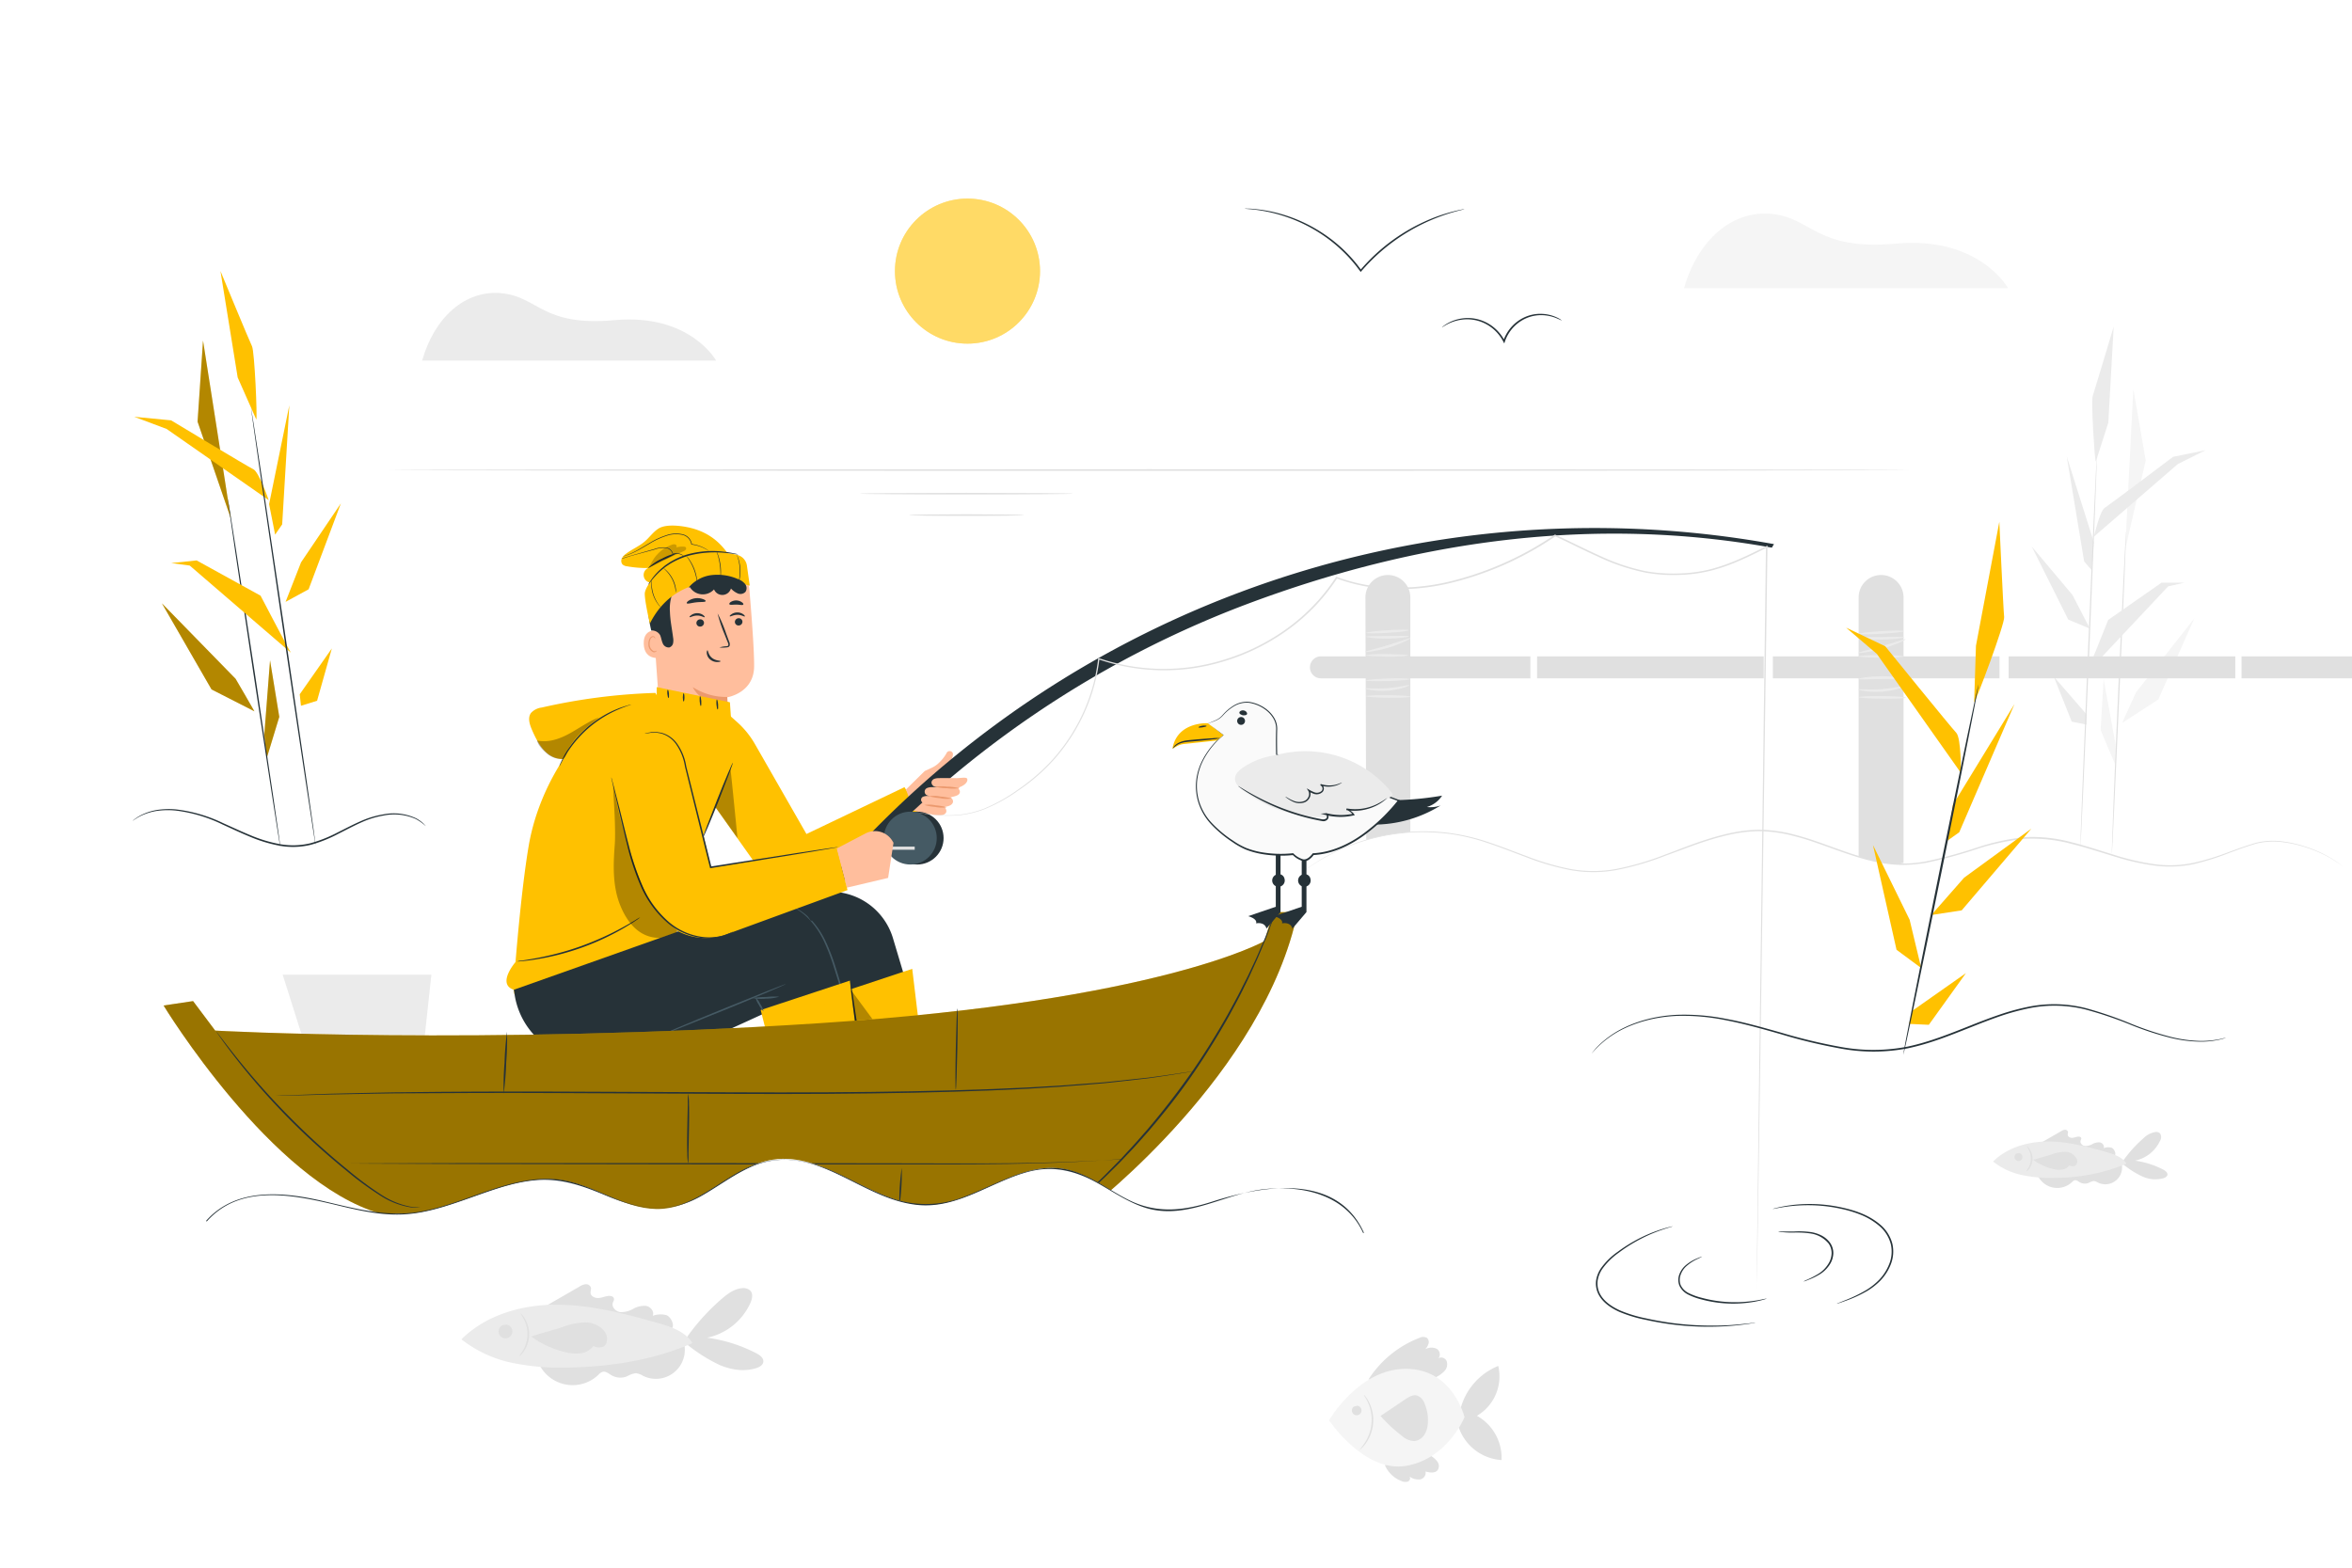 <svg class="animated" id="freepik_stories-fishing" xmlns="http://www.w3.org/2000/svg" viewBox="0 0 750 500" version="1.1" xmlns:xlink="http://www.w3.org/1999/xlink" xmlns:svgjs="http://svgjs.com/svgjs"><style>svg#freepik_stories-fishing:not(.animated) .animable {opacity: 0;}svg#freepik_stories-fishing.animated #freepik--background-complete--inject-149 {animation: 1s 1 forwards cubic-bezier(.36,-0.01,.5,1.38) fadeIn;animation-delay: 0s;}svg#freepik_stories-fishing.animated #freepik--Character--inject-149 {animation: 6s Infinite  linear wind;animation-delay: 0s;}svg#freepik_stories-fishing.animated #freepik--Plants--inject-149 {animation: 6s Infinite  linear floating;animation-delay: 0s;}svg#freepik_stories-fishing.animated #freepik--Birds--inject-149 {animation: 6s Infinite  linear floating;animation-delay: 0s;}svg#freepik_stories-fishing.animated #freepik--Seagull--inject-149 {animation: 6s Infinite  linear wind;animation-delay: 0s;}            @keyframes fadeIn {                0% {                    opacity: 0;                }                100% {                    opacity: 1;                }            }                    @keyframes wind {                0% {                    transform: rotate( 0deg );                }                25% {                    transform: rotate( 1deg );                }                75% {                    transform: rotate( -1deg );                }            }                    @keyframes floating {                0% {                    opacity: 1;                    transform: translateY(0px);                }                50% {                    transform: translateY(-10px);                }                100% {                    opacity: 1;                    transform: translateY(0px);                }            }        </style><g id="freepik--background-complete--inject-149" class="animable" style="transform-origin: 437.07px 270.384px;"><path d="M465.6,449.84a20.33,20.33,0,0,1,12.16-14.19,14.58,14.58,0,0,1-6.8,15.91,15.37,15.37,0,0,1,7.85,14.11,15.48,15.48,0,0,1-13.87-11.12" style="fill: rgb(224, 224, 224); transform-origin: 471.883px 450.66px;" id="ela2anizde50q" class="animable"></path><path d="M441.59,467.24a9.31,9.31,0,0,0,5.47,5.18,2.56,2.56,0,0,0,1.9.09,1.09,1.09,0,0,0,.51-1.59,4.76,4.76,0,0,0,3.3.93,2.16,2.16,0,0,0,1.81-2.52c1.35.37,3.06.63,3.89-.49a2.39,2.39,0,0,0-.11-2.66,6.84,6.84,0,0,0-2.11-1.85" style="fill: rgb(224, 224, 224); transform-origin: 450.206px 468.49px;" id="elf18fi089jgq" class="animable"></path><path d="M436.36,440a33.63,33.63,0,0,1,16.19-13.27,2.58,2.58,0,0,1,2.5,0,1.81,1.81,0,0,1,.47,1.85,5.18,5.18,0,0,1-1,1.73,4,4,0,0,1,3.64-.11c1.08.66,1.37,2.5.28,3.14a1.89,1.89,0,0,1,2.83.7,3.08,3.08,0,0,1-.6,3.17,8.91,8.91,0,0,1-2.74,2" style="fill: rgb(224, 224, 224); transform-origin: 448.916px 433.203px;" id="elr0azty8cn5" class="animable"></path><path d="M423.8,453s9.41-16.43,24.49-16.43S467,452,467,452s-5.38,13.29-18.68,15.53S423.8,453,423.8,453Z" style="fill: rgb(245, 245, 245); transform-origin: 445.4px 452.153px;" id="elewu9gru8ihg" class="animable"></path><path d="M440.14,451.51a47.63,47.63,0,0,0,6.84,6.4,6.41,6.41,0,0,0,4,1.71,4.26,4.26,0,0,0,3.2-2,7.74,7.74,0,0,0,1.13-3.69,13.37,13.37,0,0,0-1.06-6.31,4.11,4.11,0,0,0-2.35-2.52c-1.31-.37-2.63.42-3.76,1.18l-8,5.37" style="fill: rgb(224, 224, 224); transform-origin: 447.744px 452.313px;" id="ell265w1ptobo" class="animable"></path><path d="M434.91,444.86s.22.17.53.56a10.81,10.81,0,0,1,1.1,1.77,12.78,12.78,0,0,1-1,13.14,11.16,11.16,0,0,1-1.36,1.58,2.29,2.29,0,0,1-.6.47c-.07-.07.73-.81,1.65-2.26a13.38,13.38,0,0,0,1-12.78C435.51,445.77,434.84,444.91,434.91,444.86Z" style="fill: rgb(224, 224, 224); transform-origin: 435.738px 453.62px;" id="elurhrom59nho" class="animable"></path><path d="M432.86,448.34a1.53,1.53,0,1,1-1.16.29" style="fill: rgb(224, 224, 224); transform-origin: 432.622px 449.861px;" id="el99f2kujvkm" class="animable"></path><path d="M219.25,428.93a50.93,50.93,0,0,0,10.18,6.4c3.69,1.58,7.92,2.25,11.75,1,1-.31,2.08-.92,2.22-1.95.18-1.23-1.06-2.15-2.16-2.73a48,48,0,0,0-15.74-5,19.54,19.54,0,0,0,13.75-11c.58-1.29,1-3,0-4a3.12,3.12,0,0,0-2.54-.8c-2.53.17-4.71,1.79-6.62,3.45a68.32,68.32,0,0,0-12.29,14" style="fill: rgb(224, 224, 224); transform-origin: 230.609px 423.901px;" id="el1gay61od5ok" class="animable"></path><path d="M174.6,416.22l10.13-5.84a4.64,4.64,0,0,1,2-.78,1.62,1.62,0,0,1,1.71,1.09c.11.55-.17,1.12-.12,1.68.1,1.12,1.46,1.71,2.58,1.62s2.19-.62,3.32-.68c.62,0,1.38.19,1.53.8s-.22,1-.35,1.45c-.4,1.39,1,2.76,2.41,2.93a7.86,7.86,0,0,0,4.13-1.06,7,7,0,0,1,4.15-.91c1.41.28,2.65,1.83,2.05,3.14a7.38,7.38,0,0,1,4.35-.21c1.38.52,2.68,3,1.82,4.24-12.95-4.2-26.84-7.19-40.45-7.43" style="fill: rgb(224, 224, 224); transform-origin: 194.223px 416.64px;" id="el4k9vt4mmjp5" class="animable"></path><path d="M172,435.26a11.88,11.88,0,0,0,18.77,3.27,3.38,3.38,0,0,1,1.38-1c1-.26,1.94.56,2.85,1.1a5.62,5.62,0,0,0,4.94.34,7.6,7.6,0,0,1,2.84-1,5.91,5.91,0,0,1,2.31.86,9.23,9.23,0,0,0,13-10.57" style="fill: rgb(224, 224, 224); transform-origin: 195.188px 435.021px;" id="elmufxaktsi69" class="animable"></path><path d="M147.18,427.12c7.79-7.72,19.17-11,30.14-11s21.74,2.8,32.3,5.8c4.25,1.2,8.87,2.71,11.2,6.46-12.37,5.39-26,7.54-39.45,7.78a76.24,76.24,0,0,1-17.91-1.46,39.13,39.13,0,0,1-16.22-7.45" style="fill: rgb(235, 235, 235); transform-origin: 184px 426.166px;" id="elg27krvii1nk" class="animable"></path><path d="M161.46,422.47a2.2,2.2,0,1,1-1.21.19" style="fill: rgb(224, 224, 224); transform-origin: 161.183px 424.661px;" id="el9du7xzvx9ip" class="animable"></path><path d="M165.51,432.59c-.07-.06.54-.67,1.23-1.84a10.28,10.28,0,0,0,.3-10c-.62-1.21-1.19-1.85-1.12-1.91a4.86,4.86,0,0,1,1.44,1.73,9.67,9.67,0,0,1-.31,10.42A5.14,5.14,0,0,1,165.51,432.59Z" style="fill: rgb(224, 224, 224); transform-origin: 167.119px 425.715px;" id="el6943h7baumu" class="animable"></path><path d="M169.37,426.24a29.61,29.61,0,0,0,11.14,5.07,12.71,12.71,0,0,0,4.71.3,6.06,6.06,0,0,0,4-2.3,4.11,4.11,0,0,0,3.1.22c1.31-.65,1.52-2.51,1-3.86-1-2.41-3.71-3.75-6.32-3.9a21.1,21.1,0,0,0-7.64,1.49c-3.45,1.13-6.52,1.85-10,3" style="fill: rgb(224, 224, 224); transform-origin: 181.472px 426.738px;" id="elbga7hvb85m" class="animable"></path><path d="M677.2,371.49a29.28,29.28,0,0,0,5.87,3.7,9.92,9.92,0,0,0,6.79.6c.57-.19,1.2-.53,1.29-1.13s-.62-1.24-1.25-1.58a27.83,27.83,0,0,0-9.1-2.9,11.3,11.3,0,0,0,8-6.36,2.2,2.2,0,0,0,0-2.32,1.84,1.84,0,0,0-1.47-.46,7,7,0,0,0-3.83,2,40.13,40.13,0,0,0-7.09,8.08" style="fill: rgb(224, 224, 224); transform-origin: 683.784px 368.577px;" id="ele35kxxlp16" class="animable"></path><path d="M651.4,364.15l5.85-3.37a2.78,2.78,0,0,1,1.18-.46,1,1,0,0,1,1,.64c.07.31-.1.64-.07,1,.06.65.84,1,1.49.94s1.27-.36,1.92-.39c.36,0,.79.11.88.46s-.12.56-.2.84c-.23.8.57,1.59,1.39,1.69a4.65,4.65,0,0,0,2.39-.61,4,4,0,0,1,2.39-.53c.82.16,1.53,1.06,1.19,1.82a4.23,4.23,0,0,1,2.51-.12c.8.3,1.55,1.75,1.05,2.45a81.46,81.46,0,0,0-23.36-4.3" style="fill: rgb(224, 224, 224); transform-origin: 662.771px 364.414px;" id="el4q7b7g5r035" class="animable"></path><path d="M649.9,375.15A6.86,6.86,0,0,0,660.74,377a1.91,1.91,0,0,1,.8-.56c.59-.15,1.12.32,1.64.63a3.27,3.27,0,0,0,2.86.2,4.38,4.38,0,0,1,1.64-.59,3.32,3.32,0,0,1,1.33.5,5.34,5.34,0,0,0,7.51-6.11" style="fill: rgb(224, 224, 224); transform-origin: 663.291px 374.981px;" id="elhzpf0kho9o7" class="animable"></path><path d="M635.56,370.45c4.5-4.47,11.07-6.35,17.41-6.37s12.56,1.62,18.66,3.35c2.46.7,5.12,1.57,6.47,3.73a59.56,59.56,0,0,1-22.79,4.5,44.23,44.23,0,0,1-10.34-.84,22.45,22.45,0,0,1-9.37-4.31" style="fill: rgb(235, 235, 235); transform-origin: 656.83px 369.885px;" id="elc9t008xq7w" class="animable"></path><path d="M643.81,367.76a1.27,1.27,0,1,1-.7.11" style="fill: rgb(224, 224, 224); transform-origin: 643.649px 369.025px;" id="el2b9qk9wx1wa" class="animable"></path><path d="M646.15,373.61c-.06-.06.27-.43.64-1.11a6.29,6.29,0,0,0,.81-2.84,6.43,6.43,0,0,0-.63-2.88c-.34-.7-.64-1.08-.58-1.14s.46.26.9,1a5.52,5.52,0,0,1-.18,6.1C646.62,373.37,646.19,373.65,646.15,373.61Z" style="fill: rgb(224, 224, 224); transform-origin: 647.133px 369.623px;" id="eln5eqlghmpfq" class="animable"></path><path d="M648.38,369.94a17.06,17.06,0,0,0,6.43,2.92,7.4,7.4,0,0,0,2.73.18,3.48,3.48,0,0,0,2.32-1.33,2.39,2.39,0,0,0,1.79.13,1.75,1.75,0,0,0,.55-2.23,4.12,4.12,0,0,0-3.65-2.25,12.06,12.06,0,0,0-4.41.86c-2,.65-3.76,1.06-5.76,1.72" style="fill: rgb(224, 224, 224); transform-origin: 655.386px 370.227px;" id="eled00a16xusb" class="animable"></path><path d="M677.69,175.21c0-.77,2.59-51.15,2.59-51.15l3.94,22.79Z" style="fill: rgb(245, 245, 245); transform-origin: 680.955px 149.635px;" id="elut498zijdml" class="animable"></path><path d="M676.73,230.57c.19-.58,4.41-9.77,4.41-9.77l18.58-23.56L688.23,223.1Z" style="fill: rgb(245, 245, 245); transform-origin: 688.225px 213.905px;" id="elomzwka943kq" class="animable"></path><polygon points="674.62 244.17 669.85 232.87 670.79 216.58 674.62 237.47 674.62 244.17" style="fill: rgb(245, 245, 245); transform-origin: 672.235px 230.375px;" id="elfwn1ncfbzp7" class="animable"></polygon><path d="M673.41,272.68c-.12,0,.82-25.38,2.08-53.09s2.36-50.16,2.48-50.16-.82,22.47-2.07,50.18S673.52,272.69,673.41,272.68Z" style="fill: rgb(224, 224, 224); transform-origin: 675.69px 221.055px;" id="elh5qiah569sm" class="animable"></path><path d="M668.3,147.26c-.38-.57-1.53-19.34-1-20.88s6.71-22.22,6.71-22.22l-1.72,30.65Z" style="fill: rgb(235, 235, 235); transform-origin: 670.586px 125.71px;" id="elb2dtdsrv9b" class="animable"></path><path d="M667.68,171.18s1.92-8.23,3.44-9.19,21.82-16.29,21.82-16.29l10.34-2.1-8.81,4.4Z" style="fill: rgb(235, 235, 235); transform-origin: 685.48px 157.39px;" id="elcpwkf2pzw4k" class="animable"></path><polygon points="659.03 145.54 664.59 179.06 666.88 181.74 667.68 172.93 659.03 145.54" style="fill: rgb(235, 235, 235); transform-origin: 663.355px 163.64px;" id="elrtzdznmf058" class="animable"></polygon><polygon points="647.84 174.25 659.52 197.62 666.42 200.49 660.87 189.76 647.84 174.25" style="fill: rgb(235, 235, 235); transform-origin: 657.13px 187.37px;" id="ela62i29cxpos" class="animable"></polygon><path d="M665.34,214.73c.38-.58,6.9-17,6.9-17l17-11.88h7.28L691.39,187Z" style="fill: rgb(235, 235, 235); transform-origin: 680.93px 200.29px;" id="elnn75umvmmdd" class="animable"></path><polygon points="654.89 215.78 660.63 230.16 665.34 231.1 665.34 227.81 654.89 215.78" style="fill: rgb(235, 235, 235); transform-origin: 660.115px 223.44px;" id="elddmn5rn2jds" class="animable"></polygon><path d="M663.37,270.49c-.12,0,1-28.2,2.45-63s2.75-63,2.86-63-1,28.21-2.45,63S663.48,270.5,663.37,270.49Z" style="fill: rgb(224, 224, 224); transform-origin: 666.024px 207.49px;" id="elj44c4syncyg" class="animable"></path><path d="M449.72,267.05c-4.17.88-8.34,2.25-14.05,2.72l-.27-79.22a7.16,7.16,0,0,1,7.16-7.16h0a7.16,7.16,0,0,1,7.16,7.16Z" style="fill: rgb(224, 224, 224); transform-origin: 442.56px 226.58px;" id="eljguiba0gw1c" class="animable"></path><path d="M488,216.35H421.21a3.5,3.5,0,0,1-3.5-3.5h0a3.51,3.51,0,0,1,3.5-3.51H488Z" style="fill: rgb(224, 224, 224); transform-origin: 452.855px 212.845px;" id="elvrdd2z8ic8l" class="animable"></path><rect x="490.14" y="209.34" width="72.27" height="7.01" style="fill: rgb(224, 224, 224); transform-origin: 526.275px 212.845px;" id="el2sz9hybq667" class="animable"></rect><rect x="565.33" y="209.34" width="72.27" height="7.01" style="fill: rgb(224, 224, 224); transform-origin: 601.465px 212.845px;" id="elff8bpzmtvua" class="animable"></rect><rect x="640.51" y="209.34" width="72.27" height="7.01" style="fill: rgb(224, 224, 224); transform-origin: 676.645px 212.845px;" id="eltem9y7a8kxg" class="animable"></rect><rect x="714.77" y="209.34" width="35.23" height="7.01" style="fill: rgb(224, 224, 224); transform-origin: 732.385px 212.845px;" id="elb0v4wcb90g" class="animable"></rect><path d="M607,275.2c-1.82.56-9.09.31-14.32.15v-84.8a7.15,7.15,0,0,1,7.16-7.16h0a7.16,7.16,0,0,1,7.16,7.16Z" style="fill: rgb(224, 224, 224); transform-origin: 599.84px 229.468px;" id="elbuo4187u4o8" class="animable"></path><path d="M607,209.34c0,.23-3.21.48-7.17.42s-7.15-.18-7.15-.41,3.2-.47,7.16-.41S607,209.12,607,209.34Z" style="fill: rgb(235, 235, 235); transform-origin: 599.84px 209.35px;" id="el94b7rubgjxt" class="animable"></path><path d="M607.66,203.88c.09.2-3.12,1.8-7.36,3s-7.79,1.56-7.82,1.35,3.42-.94,7.6-2.14S607.56,203.66,607.66,203.88Z" style="fill: rgb(235, 235, 235); transform-origin: 600.071px 206.07px;" id="elsfzskpzb0dr" class="animable"></path><path d="M607.16,203.25c0,.22-3.18.72-7.17.75s-7.2-.4-7.18-.62,3.23-.16,7.18-.2S607.14,203,607.16,203.25Z" style="fill: rgb(235, 235, 235); transform-origin: 599.985px 203.553px;" id="ela1lz4xqznup" class="animable"></path><path d="M607.16,201.3c0,.22-3.19.6-7.15.83s-7.18.25-7.19,0,3.18-.6,7.14-.84S607.15,201.07,607.16,201.3Z" style="fill: rgb(235, 235, 235); transform-origin: 599.99px 201.714px;" id="el5x6djct98vd" class="animable"></path><path d="M607.13,216.46c0,.23-3.26,0-7.24.09s-7.21.29-7.24,0,3.2-.83,7.23-.87S607.16,216.24,607.13,216.46Z" style="fill: rgb(235, 235, 235); transform-origin: 599.89px 216.19px;" id="eletnbunt49a" class="animable"></path><path d="M607.32,218.84c.08.19-3.11,1.48-7.31,1.77s-7.55-.52-7.49-.72,3.35.2,7.43-.1S607.25,218.6,607.32,218.84Z" style="fill: rgb(235, 235, 235); transform-origin: 599.92px 219.736px;" id="el861537s0cj" class="animable"></path><path d="M607.74,222.51c0,.22-3.36.37-7.49.33s-7.48-.26-7.48-.49,3.35-.37,7.49-.33S607.74,222.28,607.74,222.51Z" style="fill: rgb(235, 235, 235); transform-origin: 600.255px 222.43px;" id="ell7dllsnq458" class="animable"></path><path d="M449.07,209c0,.23-3,.48-6.8.42s-6.79-.18-6.79-.41,3-.47,6.8-.41S449.06,208.8,449.07,209Z" style="fill: rgb(235, 235, 235); transform-origin: 442.275px 209.01px;" id="eloi3qljnqrk8" class="animable"></path><path d="M449.73,203.57c.09.19-2.94,1.79-7,3s-7.42,1.57-7.45,1.35,3.25-.93,7.21-2.13S449.63,203.35,449.73,203.57Z" style="fill: rgb(235, 235, 235); transform-origin: 442.506px 205.763px;" id="eljxfr1gdxm8d" class="animable"></path><path d="M449.26,202.94c0,.22-3,.72-6.81.75s-6.84-.41-6.82-.63,3.07-.16,6.81-.2S449.23,202.71,449.26,202.94Z" style="fill: rgb(235, 235, 235); transform-origin: 442.445px 203.245px;" id="el9amkt6392d" class="animable"></path><path d="M449.26,201c0,.23-3,.61-6.79.84s-6.82.25-6.83,0,3-.6,6.78-.84S449.24,200.76,449.26,201Z" style="fill: rgb(235, 235, 235); transform-origin: 442.45px 201.42px;" id="el1l8z8j0u8ou" class="animable"></path><path d="M449.72,216.59c0,.23-3.16.51-7.06.63s-7.1,0-7.07-.19,3.14-.52,7-.64S449.71,216.36,449.72,216.59Z" style="fill: rgb(235, 235, 235); transform-origin: 442.655px 216.802px;" id="el3v838isbc43" class="animable"></path><path d="M449.41,218.53c.08.19-2.94,1.48-6.94,1.77s-7.17-.52-7.12-.72,3.19.2,7.06-.1S449.34,218.29,449.41,218.53Z" style="fill: rgb(235, 235, 235); transform-origin: 442.38px 219.426px;" id="elp3bt7f0h7a" class="animable"></path><path d="M449.8,222.2c0,.22-3.18.37-7.11.33s-7.1-.26-7.1-.49,3.19-.37,7.11-.33S449.81,222,449.8,222.2Z" style="fill: rgb(235, 235, 235); transform-origin: 442.695px 222.12px;" id="elmrrg9yawlqs" class="animable"></path><path d="M414.84,278.45a64.11,64.11,0,0,1,54.33-11.33C482,270.38,494,277.7,507.17,278c19.07.41,36.23-13.87,55.28-13.15,15.09.57,28.7,10.53,43.79,10.75,14.22.21,27.42-8.26,41.63-8.42,16.17-.17,31.29,10.41,47.39,8.9,8.39-.78,16.08-4.79,24.17-7.14s21.34,2,27.69,7.5" style="fill: rgb(255, 255, 255); transform-origin: 580.98px 271.637px;" id="elt4stu192dyl" class="animable"></path><path d="M747.12,276.43l-.71-.54c-.45-.38-1.18-.87-2.13-1.5a40.13,40.13,0,0,0-9.12-4.17,38.31,38.31,0,0,0-7.07-1.59,22.86,22.86,0,0,0-8.53.41c-3,.87-6.09,2-9.39,3.25a80,80,0,0,1-10.67,3.31,37,37,0,0,1-12.26.5,76.06,76.06,0,0,1-13-2.94c-4.41-1.32-8.92-2.84-13.65-4a48,48,0,0,0-14.88-1.62,70.65,70.65,0,0,0-15.44,3.29,147.09,147.09,0,0,1-16,4.34,43.88,43.88,0,0,1-8.52.68,43.39,43.39,0,0,1-8.6-1.17c-5.7-1.31-11.2-3.49-16.82-5.46-2.81-1-5.62-1.92-8.47-2.62a44.6,44.6,0,0,0-8.6-1.41c-5.78-.41-11.45.78-16.82,2.34S536,271.17,530.87,273a88.68,88.68,0,0,1-15.26,4.46,41,41,0,0,1-15.1,0,81.74,81.74,0,0,1-13.68-4c-4.31-1.61-8.43-3.26-12.48-4.6A64.75,64.75,0,0,0,462.47,266a68.39,68.39,0,0,0-11.09-.56,69.52,69.52,0,0,0-9.85,1.15,64.75,64.75,0,0,0-23.83,9.83L415.57,278c-.48.34-.73.5-.73.5s.23-.19.7-.54l2.1-1.57a63.24,63.24,0,0,1,23.84-10,63.24,63.24,0,0,1,21-.68,65.77,65.77,0,0,1,12,2.84c4.06,1.33,8.19,3,12.5,4.57a80.78,80.78,0,0,0,13.61,4,40.78,40.78,0,0,0,14.94,0,89.67,89.67,0,0,0,15.17-4.45c5.07-1.87,10.2-4,15.61-5.57s11.13-2.78,17-2.37a45.37,45.37,0,0,1,8.7,1.42c2.87.72,5.69,1.65,8.51,2.64,5.63,2,11.12,4.15,16.76,5.45a39.46,39.46,0,0,0,16.92.48,145.13,145.13,0,0,0,15.94-4.31A71.16,71.16,0,0,1,645.69,267a47.9,47.9,0,0,1,15,1.65c4.76,1.2,9.27,2.73,13.66,4.06a75.8,75.8,0,0,0,12.92,2.95,36.5,36.5,0,0,0,12.13-.46A78.49,78.49,0,0,0,710.05,272c3.31-1.21,6.43-2.36,9.43-3.22a23,23,0,0,1,8.64-.38,37.69,37.69,0,0,1,7.1,1.65,38.86,38.86,0,0,1,9.11,4.27,24.1,24.1,0,0,1,2.11,1.55C746.9,276.23,747.12,276.43,747.12,276.43Z" style="fill: rgb(224, 224, 224); transform-origin: 580.98px 271.575px;" id="elqxs3bhdmwh9" class="animable"></path><path d="M134.61,115h93.74s-8.29-15.08-32.42-12.89c-23,2.1-24.22-7.42-35.93-8.59S138.51,101.28,134.61,115Z" style="fill: rgb(235, 235, 235); transform-origin: 181.48px 104.209px;" id="elywfxa88m56l" class="animable"></path><path d="M537,91.91H640.33s-9.14-16.63-35.74-14.21C579.19,80,577.9,69.52,565,68.23S541.31,76.84,537,91.91Z" style="fill: rgb(245, 245, 245); transform-origin: 588.665px 80.014px;" id="el8epjkqy0a5r" class="animable"></path><path d="M608.77,149.91c0,.14-108.49.26-242.3.26s-242.33-.12-242.33-.26,108.48-.26,242.33-.26S608.77,149.77,608.77,149.91Z" style="fill: rgb(224, 224, 224); transform-origin: 366.455px 149.91px;" id="el512c8qvb5qm" class="animable"></path><path d="M342.19,157.45c0,.14-15.21.26-34,.26s-34-.12-34-.26,15.2-.26,34-.26S342.19,157.31,342.19,157.45Z" style="fill: rgb(224, 224, 224); transform-origin: 308.19px 157.45px;" id="elhk4lvm5ebj4" class="animable"></path><path d="M326.51,164.28c0,.15-8.19.27-18.29.27s-18.29-.12-18.29-.27,8.19-.26,18.29-.26S326.51,164.14,326.51,164.28Z" style="fill: rgb(224, 224, 224); transform-origin: 308.22px 164.285px;" id="ele5yh2dohpt" class="animable"></path></g><g id="freepik--Character--inject-149" class="animable animator-active" style="transform-origin: 327.936px 295.387px;"><path d="M208.05,194.94l2.48,35a10.91,10.91,0,0,0,10.89,10.15h0a10.92,10.92,0,0,0,10.89-11.63c-.22-3.33-.42-6.06-.42-6.06s8.48-1.32,8.58-9.79c.06-4.9-.78-16-1.5-24.51a11.11,11.11,0,0,0-11.08-10.17h-5.12A15.69,15.69,0,0,0,208.05,194.94Z" style="fill: rgb(255, 190, 157); transform-origin: 224.233px 209.01px;" id="elil67gxov4w" class="animable"></path><path d="M231.91,222.29a19.76,19.76,0,0,1-11-3.14s2.61,6.1,11.07,5.33Z" style="fill: rgb(235, 153, 110); transform-origin: 226.445px 221.849px;" id="el04oa7hxq0kfl" class="animable"></path><path d="M236.75,198.27a1.2,1.2,0,0,1-1.16,1.22,1.15,1.15,0,0,1-1.25-1.09,1.21,1.21,0,0,1,1.16-1.22A1.15,1.15,0,0,1,236.75,198.27Z" style="fill: rgb(38, 50, 56); transform-origin: 235.545px 198.335px;" id="elbphsh801yld" class="animable"></path><path d="M237.5,196.6c-.15.16-1.06-.52-2.37-.51s-2.25.65-2.39.49.08-.35.5-.66a3.34,3.34,0,0,1,1.92-.59,3.25,3.25,0,0,1,1.88.61C237.44,196.25,237.58,196.53,237.5,196.6Z" style="fill: rgb(38, 50, 56); transform-origin: 235.11px 195.977px;" id="elucnvhagt8w" class="animable"></path><path d="M224.49,198.62a1.21,1.21,0,0,1-1.17,1.22,1.15,1.15,0,0,1-1.25-1.09,1.21,1.21,0,0,1,1.17-1.22A1.16,1.16,0,0,1,224.49,198.62Z" style="fill: rgb(38, 50, 56); transform-origin: 223.28px 198.685px;" id="elxh6m4ueytvo" class="animable"></path><path d="M224.7,196.85c-.15.15-1.07-.52-2.37-.52s-2.25.65-2.4.5.09-.36.5-.66a3.29,3.29,0,0,1,1.92-.6,3.25,3.25,0,0,1,1.89.61C224.64,196.49,224.78,196.78,224.7,196.85Z" style="fill: rgb(38, 50, 56); transform-origin: 222.303px 196.221px;" id="elb5l1i02stq" class="animable"></path><path d="M229.43,206.51a8,8,0,0,1,2.11-.39c.34,0,.65-.1.71-.32a1.7,1.7,0,0,0-.22-1c-.32-.8-.64-1.65-1-2.53a45.06,45.06,0,0,1-2.21-6.63,43.77,43.77,0,0,1,2.74,6.44c.33.88.64,1.73.94,2.54a1.91,1.91,0,0,1,.17,1.31.78.78,0,0,1-.54.48,2.1,2.1,0,0,1-.57.08A9,9,0,0,1,229.43,206.51Z" style="fill: rgb(38, 50, 56); transform-origin: 230.769px 201.102px;" id="el6jg92tp038a" class="animable"></path><path d="M225.6,207.41c.21,0,.21,1.4,1.42,2.4s2.72.85,2.73,1.05-.34.27-1,.29a3.54,3.54,0,0,1-2.27-.79,3,3,0,0,1-1.1-2C225.34,207.75,225.5,207.4,225.6,207.41Z" style="fill: rgb(38, 50, 56); transform-origin: 227.562px 209.28px;" id="elgc4x42rakmh" class="animable"></path><path d="M225,191.74c-.13.36-1.43.19-3,.37s-2.76.6-3,.29c-.1-.16.12-.49.62-.83a5.18,5.18,0,0,1,4.51-.5C224.81,191.3,225.09,191.58,225,191.74Z" style="fill: rgb(38, 50, 56); transform-origin: 221.996px 191.64px;" id="ell1inuiwabi" class="animable"></path><path d="M237,192.83c-.23.3-1.13,0-2.21,0s-2,.2-2.2-.11c-.09-.15,0-.45.45-.73a3.21,3.21,0,0,1,3.55.11C237,192.39,237.13,192.69,237,192.83Z" style="fill: rgb(38, 50, 56); transform-origin: 234.804px 192.236px;" id="el0ll5qgiubtdo" class="animable"></path><path d="M210.91,201.3c-.14-.06-5.82-1.72-5.64,4.07s6,4.42,6,4.25S210.91,201.3,210.91,201.3Z" style="fill: rgb(255, 190, 157); transform-origin: 208.268px 205.458px;" id="elo7u21894mlf" class="animable"></path><path d="M209.4,207.48s-.1.08-.26.16a1.05,1.05,0,0,1-.76,0,2.52,2.52,0,0,1-1.23-2.2,3.43,3.43,0,0,1,.24-1.46,1.17,1.17,0,0,1,.74-.8.52.52,0,0,1,.6.26c.08.16.05.28.08.29s.12-.11.07-.34a.66.66,0,0,0-.24-.36.75.75,0,0,0-.56-.13,1.43,1.43,0,0,0-1,.93,3.47,3.47,0,0,0-.3,1.63A2.62,2.62,0,0,0,208.3,208a1.07,1.07,0,0,0,.92-.18C209.4,207.62,209.42,207.49,209.4,207.48Z" style="fill: rgb(235, 153, 110); transform-origin: 208.09px 205.463px;" id="elo2vl53x2uqs" class="animable"></path><path d="M207.69,201.11a3,3,0,0,1,2.79,1.43c.37.82.46,1.76.83,2.59a2.07,2.07,0,0,0,2.11,1.37,1.8,1.8,0,0,0,1.21-1.33,4.9,4.9,0,0,0,0-1.87c-.34-2.7-.91-5.38-1-8.11a13.93,13.93,0,0,1,1.71-7.88,7.62,7.62,0,0,1,6.78-3.81c1.8.15,3.45,1.09,5.24,1.34a7.08,7.08,0,0,0,5.88-2c.19-.19,1.1-.79,1.1-.79a3.39,3.39,0,0,0-.61-1.79c-3.55-3.28-9.95-4.2-14.63-3a16.88,16.88,0,0,0-11.1,8.89c-2,4.39-1.42,10.5-.31,15" style="fill: rgb(38, 50, 56); transform-origin: 220.508px 191.631px;" id="elrfgo5m55iya" class="animable"></path><path d="M236.32,184.54c-2.87-6.59-6.32-13.17-14.81-15.81-3-.94-8.86-1.85-11.53-.15-1.71,1.09-2.88,2.84-4.43,4.16-1.81,1.55-4.1,2.45-6,3.93a4,4,0,0,0-1.28,1.49,1.76,1.76,0,0,0,.24,1.87,2.6,2.6,0,0,0,1.46.59,36.43,36.43,0,0,0,6.68.55,2.45,2.45,0,0,0,1.4,4.64c-.63,2.83-1.39,3.08-.47,5.83,0,0,8.24-7.22,15.14-8.38A30.1,30.1,0,0,1,236.32,184.54Z" style="fill: rgb(255, 193, 0); transform-origin: 217.212px 179.634px;" id="elev048b0hw3h" class="animable"></path><path d="M238.18,180.44a4.12,4.12,0,0,0-3-3.43c-5.38-1.41-11.26-.45-15.75.93-10.56,3.22-13.83,9.7-13.83,11.42,0,2.58,1.63,9.52,1.63,9.52,9.62-19.24,31.85-12.08,31.85-12.08Z" style="fill: rgb(255, 193, 0); transform-origin: 222.34px 187.598px;" id="elz70yb82e98g" class="animable"></path><path d="M235.38,176.83c0,.1-1.8-.3-4.71-.54a32.61,32.61,0,0,0-11.26,1,24.71,24.71,0,0,0-5.69,2.51l-1.17.77c-.38.25-.71.54-1.05.8a18.93,18.93,0,0,0-1.77,1.58,24.54,24.54,0,0,0-2.26,2.6,6,6,0,0,1-.8,1,6,6,0,0,1,.64-1.1,18.56,18.56,0,0,1,2.15-2.75,18,18,0,0,1,1.77-1.65c.34-.27.67-.58,1.05-.85l1.19-.8a23.93,23.93,0,0,1,5.8-2.6,30,30,0,0,1,11.44-.85,26.79,26.79,0,0,1,3.43.56A5.4,5.4,0,0,1,235.38,176.83Z" style="fill: rgb(38, 50, 56); transform-origin: 221.025px 181.145px;" id="el3139d61f8nm" class="animable"></path><path d="M216.08,176.32a49.46,49.46,0,0,1-4.75,2.35c-2.61,1.29-4.57,2.62-4.66,2.5a14.91,14.91,0,0,1,4.43-3A19,19,0,0,1,216.08,176.32Z" style="fill: rgb(38, 50, 56); transform-origin: 211.375px 178.749px;" id="elupvbiujbfwh" class="animable"></path><path d="M220,187.28a4.83,4.83,0,0,0,7.69.7,2.86,2.86,0,0,0,5.39-.28,6.56,6.56,0,0,0,2.17,1.57,2.21,2.21,0,0,0,2.47-.51,2.16,2.16,0,0,0-.16-2.55,5.18,5.18,0,0,0-2.25-1.52,16.25,16.25,0,0,0-8.39-1.27,11.3,11.3,0,0,0-7.36,4" style="fill: rgb(38, 50, 56); transform-origin: 228.811px 186.534px;" id="el4t9gg5kxygf" class="animable"></path><g id="elf2b3f7fg5fg"><g style="opacity: 0.2; transform-origin: 212.733px 177.383px;" class="animable"><path d="M206.67,181.17c1.14-1.55,1.55-2.91,2.88-4.29a11.58,11.58,0,0,1,4.75-3.16,2,2,0,0,1,.82-.12.78.78,0,0,1,.64.48.49.49,0,0,1-.39.62,6.71,6.71,0,0,1,2.7-.35.93.93,0,0,1,.61.22.63.63,0,0,1-.05.79,1.8,1.8,0,0,1-.71.47c-3.89,1.75-7.36,3.58-11.25,5.34" id="el7nlqcux8dm9" class="animable" style="transform-origin: 212.733px 177.383px;"></path></g></g><path d="M210.72,193.68s-.11-.08-.28-.25a6.43,6.43,0,0,1-.66-.79,10.47,10.47,0,0,1-1.56-3,10.58,10.58,0,0,1-.54-3.34,8.37,8.37,0,0,1,.06-1,1.2,1.2,0,0,1,.08-.37s0,.53,0,1.39a12.14,12.14,0,0,0,.59,3.29,11.77,11.77,0,0,0,1.48,3C210.38,193.26,210.74,193.66,210.72,193.68Z" style="fill: rgb(38, 50, 56); transform-origin: 209.2px 189.305px;" id="elldevmqgjrg8" class="animable"></path><path d="M215.55,189s-.07-.5-.23-1.29a11.36,11.36,0,0,0-1-3,11.47,11.47,0,0,0-1.83-2.57c-.55-.59-.95-.9-.93-.93a1.22,1.22,0,0,1,.3.19,7.55,7.55,0,0,1,.74.64,10.17,10.17,0,0,1,2.91,5.61,6,6,0,0,1,.1,1C215.57,188.87,215.57,189,215.55,189Z" style="fill: rgb(38, 50, 56); transform-origin: 213.585px 185.105px;" id="elzbiagxgxoj" class="animable"></path><path d="M222.34,186.26s-.07-.54-.22-1.41a18.21,18.21,0,0,0-.91-3.32,17.52,17.52,0,0,0-1.56-3.06c-.47-.74-.81-1.18-.78-1.2s.1.09.27.28.38.47.64.84a15,15,0,0,1,1.63,3.07,14.61,14.61,0,0,1,.86,3.37,10.24,10.24,0,0,1,.08,1C222.36,186.12,222.36,186.26,222.34,186.26Z" style="fill: rgb(38, 50, 56); transform-origin: 220.612px 181.764px;" id="el4n2m9xee9x8" class="animable"></path><path d="M229.73,184.67s0-.5,0-1.31a22.29,22.29,0,0,0-.18-3.13,21.54,21.54,0,0,0-.65-3.06,12,12,0,0,1-.37-1.26,1.5,1.5,0,0,1,.16.32c.1.2.21.51.35.89a17.33,17.33,0,0,1,.72,3.09,16.09,16.09,0,0,1,.11,3.16c0,.4-.06.73-.09.95S229.75,184.67,229.73,184.67Z" style="fill: rgb(38, 50, 56); transform-origin: 229.216px 180.29px;" id="el6kdxxaxgoo4" class="animable"></path><path d="M235.37,186.23s.12-.51.28-1.34a14.55,14.55,0,0,0-.26-6.52c-.23-.82-.42-1.3-.39-1.32a1.71,1.71,0,0,1,.17.33,8.6,8.6,0,0,1,.36,1,12.56,12.56,0,0,1,.26,6.59,8.29,8.29,0,0,1-.28,1A1.85,1.85,0,0,1,235.37,186.23Z" style="fill: rgb(38, 50, 56); transform-origin: 235.553px 181.64px;" id="elathxzrk7yp9" class="animable"></path><path d="M218.12,177.44a4.66,4.66,0,0,0-.88-.5,3.61,3.61,0,0,0-2.67-.06l-.1,0v-.1a2.53,2.53,0,0,0-2.14-2,8.56,8.56,0,0,0-3.72.53l-7.39,2L199,178l-.61.15-.22,0a.61.61,0,0,1,.21-.08l.6-.19,2.23-.66,7.38-2.1a8.74,8.74,0,0,1,3.8-.51,2.7,2.7,0,0,1,2.27,2.13l-.11-.07a3.62,3.62,0,0,1,2.76.13A2.44,2.44,0,0,1,218.12,177.44Z" style="fill: rgb(38, 50, 56); transform-origin: 208.145px 176.363px;" id="elbcjdetewcvg" class="animable"></path><path d="M226.17,175.82a3.36,3.36,0,0,1-.37-.23c-.24-.15-.59-.37-1.06-.61a12.11,12.11,0,0,0-4.23-1.29h-.07v-.07a3.67,3.67,0,0,0-2.75-3,9.19,9.19,0,0,0-5,.23,24.91,24.91,0,0,0-5.53,2.54c-1.62.94-3.07,1.82-4.35,2.47a24,24,0,0,1-3.1,1.32c-.38.12-.69.19-.89.24l-.31.07a2.07,2.07,0,0,1,.3-.11l.87-.28a26.57,26.57,0,0,0,3.06-1.37c1.26-.66,2.7-1.56,4.33-2.51a24.82,24.82,0,0,1,5.56-2.57,9.32,9.32,0,0,1,5.16-.22,3.82,3.82,0,0,1,2.85,3.17l-.07-.08a11.78,11.78,0,0,1,4.25,1.38A8.37,8.37,0,0,1,226.17,175.82Z" style="fill: rgb(38, 50, 56); transform-origin: 212.34px 173.829px;" id="el3i36wsp0gkh" class="animable"></path><path d="M231.93,227.51,210,222.79h0a44.12,44.12,0,0,0-15.13,3.81c-7.75,3.55-22.38,20.93-26.23,42.88-2,11.63-3.55,28.83-4.25,37.35,0,0-6.07,7-.57,8.84l.22,1.43,50.1-12h0l6.18-29.3h0l7.81-18.35h0l14.93,21.09a16.64,16.64,0,0,0,13.58,7h.91a13.18,13.18,0,0,0,8-2.6h0l27.62-24.1h0l-4.75-7.78h0L257.16,266h0L240.7,237.26a28.21,28.21,0,0,0-5.64-6.95Z" style="fill: rgb(255, 193, 0); transform-origin: 227.342px 269.945px;" id="el9qihd65h1h4" class="animable"></path><path d="M209,221a188.19,188.19,0,0,0-36.24,4.66,5.57,5.57,0,0,0-3.43,1.72c-1.15,1.56-.42,3.74.35,5.51,1.63,3.71,3.78,7.77,7.68,8.9,3,.86,6.18-.31,9-1.63A76.4,76.4,0,0,0,210,222.79" style="fill: rgb(255, 193, 0); transform-origin: 189.366px 231.542px;" id="eluovvjr0sebl" class="animable"></path><path d="M233.69,243.26c.14.05-1.87,5.41-4.48,12s-4.84,11.84-5,11.78,1.87-5.41,4.48-12S233.56,243.2,233.69,243.26Z" style="fill: rgb(38, 50, 56); transform-origin: 228.949px 255.15px;" id="eliu3qmhnv9sd" class="animable"></path><polygon points="209.41 224.55 209.41 219.15 232.75 223.98 233.21 230.68 209.41 224.55" style="fill: rgb(255, 193, 0); transform-origin: 221.31px 224.915px;" id="elk1xcto1cr5i" class="animable"></polygon><path d="M201.25,224.69c0,.09-1.67.53-4.24,1.65a37,37,0,0,0-4.37,2.26,36.43,36.43,0,0,0-9.09,7.81,37.56,37.56,0,0,0-2.9,4c-1.49,2.38-2.18,4-2.27,4a5.34,5.34,0,0,1,.43-1.15,13.16,13.16,0,0,1,.62-1.31c.26-.5.53-1.08.91-1.68a34.18,34.18,0,0,1,2.84-4.09,39.3,39.3,0,0,1,4.25-4.37,37.69,37.69,0,0,1,5-3.54,31.85,31.85,0,0,1,4.47-2.19c.64-.28,1.26-.47,1.79-.65a12.91,12.91,0,0,1,1.38-.41A4.84,4.84,0,0,1,201.25,224.69Z" style="fill: rgb(38, 50, 56); transform-origin: 189.815px 234.55px;" id="el15dkvuq3711" class="animable"></path><path d="M213.18,222.63c-.14,0-.31-.57-.38-1.29s0-1.33.14-1.34.32.56.38,1.29S213.32,222.62,213.18,222.63Z" style="fill: rgb(38, 50, 56); transform-origin: 213.058px 221.315px;" id="el7dlul1yoyu" class="animable"></path><path d="M218,223.74c-.14,0-.26-.59-.26-1.31s.12-1.32.26-1.32.26.59.26,1.32S218.13,223.74,218,223.74Z" style="fill: rgb(38, 50, 56); transform-origin: 218px 222.425px;" id="eltbmo88xtpjn" class="animable"></path><path d="M223.48,225.18c-.15,0-.31-.68-.37-1.54s0-1.56.15-1.57.31.68.37,1.54S223.62,225.17,223.48,225.18Z" style="fill: rgb(38, 50, 56); transform-origin: 223.369px 223.625px;" id="elljj9bidko7" class="animable"></path><path d="M228.84,226.29c-.14,0-.31-.69-.38-1.57s0-1.6.13-1.61.32.69.39,1.57S229,226.28,228.84,226.29Z" style="fill: rgb(38, 50, 56); transform-origin: 228.722px 224.7px;" id="elxtx6ey6af4e" class="animable"></path><g id="els6jwiz5t3ls"><g style="opacity: 0.3; transform-origin: 231.67px 256.299px;" class="animable"><path d="M228.17,257.48l7,9.82s-2.16-22.2-2.25-22S228.17,257.48,228.17,257.48Z" id="elj8oindcil7p" class="animable" style="transform-origin: 231.67px 256.299px;"></path></g></g><g id="elbj8gkpqchns"><g style="opacity: 0.3; transform-origin: 181.175px 235.452px;" class="animable"><path d="M171.27,236.17c3.51.79,7.17-.49,10.33-2.22s6.1-3.91,9.48-5.15c-3.71,2.85-7.53,5.83-9.76,9.95-.59,1.1-.76,2.77-1.87,3.35a7.43,7.43,0,0,1-4.58-1.39c-1-.77-3.29-2.78-3.6-4.54" id="el614mrqzf86x" class="animable" style="transform-origin: 181.175px 235.452px;"></path></g></g><path d="M204.13,292.57a10,10,0,0,1-1.34,1c-.88.62-2.19,1.44-3.84,2.41a81.32,81.32,0,0,1-28,10c-1.89.3-3.42.49-4.49.57a9.82,9.82,0,0,1-1.66.09,9.37,9.37,0,0,1,1.64-.29c1-.14,2.58-.39,4.45-.73a93.54,93.54,0,0,0,14.35-3.84,94.5,94.5,0,0,0,13.54-6.12c1.67-.92,3-1.7,3.91-2.26A9.83,9.83,0,0,1,204.13,292.57Z" style="fill: rgb(38, 50, 56); transform-origin: 184.465px 299.607px;" id="el8nvxcj6yie" class="animable"></path><path d="M210.12,304.47l53.09-20h0a20.8,20.8,0,0,1,21.54,14.77l8.48,28.35-25.8,2.88-3.63-16.66s-43.21,20.5-44.28,19.83c-.4-.25-17.24-4.21-17.21-9.51C202.37,315.51,210.12,304.47,210.12,304.47Z" style="fill: rgb(38, 50, 56); transform-origin: 247.77px 309.032px;" id="elcc72ceywgpu" class="animable"></path><path d="M163.86,315.67l79.19-28.06h0a20.8,20.8,0,0,1,21.54,14.77l8.47,28.34-25.8,2.89-6.35-15.52-43.27,18a24.45,24.45,0,0,1-33.56-19Z" style="fill: rgb(38, 50, 56); transform-origin: 218.46px 312.753px;" id="elyge78sf473n" class="animable"></path><path d="M272.59,332.46a1.89,1.89,0,0,1-.16-.48c-.09-.37-.21-.83-.35-1.38-.32-1.27-.75-3-1.27-5.08-1.1-4.29-2.71-10.18-4.77-16.61a65.48,65.48,0,0,0-3.37-8.85,27.17,27.17,0,0,0-4.24-6.42,20.12,20.12,0,0,0-3.93-3.39c-1-.67-1.66-1-1.64-1a1.51,1.51,0,0,1,.47.17,11.47,11.47,0,0,1,1.28.66,18.34,18.34,0,0,1,4.09,3.31,26.59,26.59,0,0,1,4.4,6.45,63.44,63.44,0,0,1,3.44,8.91c2.06,6.44,3.62,12.37,4.62,16.68.51,2.16.88,3.91,1.12,5.13.1.56.19,1,.26,1.4A1.71,1.71,0,0,1,272.59,332.46Z" style="fill: rgb(69, 90, 100); transform-origin: 262.726px 310.855px;" id="elcy38w9iu1ll" class="animable"></path><path d="M247.05,339.78c-.21-.65-4.48-17.64-4.48-17.64L271,312.76,274,338.59Z" style="fill: rgb(255, 193, 0); transform-origin: 258.285px 326.27px;" id="elwm6nsuemhl9" class="animable"></path><path d="M267,336.06c-.22-.66-4.49-17.64-4.49-17.64L290.89,309,294,334.86Z" style="fill: rgb(255, 193, 0); transform-origin: 278.255px 322.53px;" id="el1xyg007mph7" class="animable"></path><path d="M274.59,338.61c-.14,0-1-5.67-1.95-12.7s-1.58-12.74-1.44-12.76,1,5.66,2,12.69S274.74,338.59,274.59,338.61Z" style="fill: rgb(38, 50, 56); transform-origin: 272.898px 325.88px;" id="elaf50h61mskk" class="animable"></path><path d="M250.57,313.85c.06.14-8.95,4-20.12,8.53s-20.27,8.19-20.33,8.06,9-4,20.13-8.54S250.52,313.72,250.57,313.85Z" style="fill: rgb(69, 90, 100); transform-origin: 230.345px 322.145px;" id="elw5u4dc70asc" class="animable"></path><path d="M248.48,317.88a14,14,0,0,1-4.21.63,14.2,14.2,0,0,1-4.25-.17,22.51,22.51,0,0,1,4.22-.35A23.81,23.81,0,0,1,248.48,317.88Z" style="fill: rgb(69, 90, 100); transform-origin: 244.25px 318.214px;" id="elgi1zx3ub9wp" class="animable"></path><path d="M243.46,322.54a6.64,6.64,0,0,1-1.5-2.1,6.34,6.34,0,0,1-1.05-2.35,6.64,6.64,0,0,1,1.5,2.1A6.34,6.34,0,0,1,243.46,322.54Z" style="fill: rgb(69, 90, 100); transform-origin: 242.185px 320.315px;" id="elv3smhvbt3g" class="animable"></path><g id="elndxz3qz1tl"><g style="opacity: 0.3; transform-origin: 274.72px 320.54px;" class="animable"><polygon points="271.2 315.54 278.24 325.08 272.59 325.54 271.2 315.54" id="el1ksvx0yfnq9" class="animable" style="transform-origin: 274.72px 320.54px;"></polygon></g></g><path d="M291.29,258.52l3.55.89c3.29.53,5.11.95,6.23.33,1.5-.83.14-2.39.14-2.39s2.54-.19,2.69-1.66a1.46,1.46,0,0,0-1-1.41s2.26-.26,2.89-1c.86-1-.42-2-.42-2,3.25-1,3.44-2.77,2.84-3.11s-3.05.1-3.05.1c-2,0-7.41.26-4.82-2s3.72-5,3.51-6a1.09,1.09,0,0,0-2.05,0,12.49,12.49,0,0,1-2.12,2.75,8.32,8.32,0,0,1-2.23,1.69c-1,.49-1.82.87-2.55,1.18l-6,5.91Z" style="fill: rgb(255, 190, 157); transform-origin: 298.689px 249.8px;" id="elca3m0xq7i" class="animable"></path><path d="M565,174.67c-57-10.28-113.63-2.25-167.77,18.15a324,324,0,0,0-138.61,101l-2.34-3.74a322.09,322.09,0,0,1,309.4-116.54Z" style="fill: rgb(38, 50, 56); transform-origin: 410.98px 231.115px;" id="eldhn9a9u4227" class="animable"></path><circle cx="292.46" cy="267.3" r="8.43" style="fill: rgb(38, 50, 56); transform-origin: 292.46px 267.3px;" id="elx7x7mpl005m" class="animable"></circle><circle cx="290.28" cy="267.3" r="8.43" style="fill: rgb(69, 90, 100); transform-origin: 290.28px 267.3px;" id="el9wgzripr3jv" class="animable"></circle><g id="el78y8k5g0nxa"><rect x="276.38" y="270.02" width="15.3" height="1" style="fill: rgb(224, 224, 224); transform-origin: 284.03px 270.52px; transform: rotate(-24.82deg);" class="animable"></rect></g><path d="M560.22,411s0-.41,0-1.19,0-2,0-3.49c0-3.07.08-7.6.14-13.45.14-11.73.34-28.74.59-49.94.55-42.41,1.32-101.57,2.18-168.56l.38.23c-5.75,2.91-11.75,5.9-18.34,7.51a47,47,0,0,1-10.12,1.27,50.28,50.28,0,0,1-10.3-.74,65.72,65.72,0,0,1-14.95-5c-4.76-2.13-9.35-4.51-14-6.63l.25,0a102.13,102.13,0,0,1-34.5,15.16,71.43,71.43,0,0,1-18.11,1.71,55.42,55.42,0,0,1-17.29-3.42l.29-.09a62.06,62.06,0,0,1-16.37,16.93A68.16,68.16,0,0,1,390,211a64.55,64.55,0,0,1-39.67-.7l.25-.16a57.74,57.74,0,0,1-5.25,18.17A58.92,58.92,0,0,1,336,242.36,61.05,61.05,0,0,1,324.89,252a53.81,53.81,0,0,1-10.77,6,31.21,31.21,0,0,1-9.63,2.12,44.28,44.28,0,0,1-7.23-.25c-1.94-.23-3.41-.47-4.39-.66s-1.49-.29-1.49-.29.51.07,1.49.24,2.47.39,4.41.61a44.85,44.85,0,0,0,7.21.19,31.1,31.1,0,0,0,9.55-2.15,53.89,53.89,0,0,0,10.71-6.07,61.72,61.72,0,0,0,11-9.6,59.29,59.29,0,0,0,9.26-14,57.57,57.57,0,0,0,5.17-18.07l0-.23.22.07a64.18,64.18,0,0,0,39.43.64,67.71,67.71,0,0,0,19.92-9.63,61.6,61.6,0,0,0,16.24-16.82l.1-.17.18.07a54.73,54.73,0,0,0,17.14,3.37,70.87,70.87,0,0,0,18-1.7,101.88,101.88,0,0,0,34.32-15.1l.12-.08.13.06c4.67,2.13,9.26,4.5,14,6.63a65.65,65.65,0,0,0,14.83,5,49.9,49.9,0,0,0,10.2.73,46.49,46.49,0,0,0,10-1.25c6.51-1.6,12.48-4.57,18.22-7.47l.38-.19v.42c-.94,67-1.76,126.15-2.36,168.56-.31,21.2-.57,38.21-.75,49.94-.09,5.85-.17,10.38-.22,13.45,0,1.53-.06,2.7-.07,3.49S560.22,411,560.22,411Z" style="fill: rgb(224, 224, 224); transform-origin: 427.495px 290.745px;" id="eltb549drg9ln" class="animable"></path><path d="M308.16,248.34c-3-.07-5.83-.25-8.81-.16a4,4,0,0,0-1.42.23,1.42,1.42,0,0,0-.9,1.06,1.44,1.44,0,0,0,.94,1.38,4.73,4.73,0,0,0,1.76.2c2.29,0,5.77.35,5.77.35" style="fill: rgb(255, 190, 157); transform-origin: 302.595px 249.778px;" id="el7hf5sdr4p7a" class="animable"></path><path d="M306,251.22c-3-.07-5.82-.26-8.8-.16a4,4,0,0,0-1.43.22,1.27,1.27,0,0,0,0,2.44,4.76,4.76,0,0,0,1.77.2c2.28.06,5.76.35,5.76.35" style="fill: rgb(255, 190, 157); transform-origin: 300.426px 252.651px;" id="el7geew2zuo7i" class="animable"></path><path d="M303.1,254c-2.52-.06-4.9-.21-7.4-.13a3.25,3.25,0,0,0-1.2.19,1.06,1.06,0,0,0,0,2.05,4.07,4.07,0,0,0,1.48.17c1.92,0,4.85.29,4.85.29" style="fill: rgb(255, 190, 157); transform-origin: 298.405px 255.209px;" id="el4myuor783bk" class="animable"></path><path d="M305.79,251.4a14.42,14.42,0,0,1-3.81,0,14.25,14.25,0,0,1-3.79-.5,14.48,14.48,0,0,1,3.82,0A13.66,13.66,0,0,1,305.79,251.4Z" style="fill: rgb(235, 153, 110); transform-origin: 301.99px 251.15px;" id="el7aslri7cm38" class="animable"></path><path d="M303.4,254.67a9.67,9.67,0,0,1-3.6-.1,19.42,19.42,0,0,1-3.54-.61,9.59,9.59,0,0,1,3.61.09A17.78,17.78,0,0,1,303.4,254.67Z" style="fill: rgb(235, 153, 110); transform-origin: 299.83px 254.312px;" id="elrz8nvnnjprb" class="animable"></path><path d="M301.89,257.46a9.54,9.54,0,0,1-3.6-.09,17.79,17.79,0,0,1-3.54-.62,9.67,9.67,0,0,1,3.6.1A19.42,19.42,0,0,1,301.89,257.46Z" style="fill: rgb(235, 153, 110); transform-origin: 298.32px 257.108px;" id="elhhovjlujufm" class="animable"></path><path d="M266.74,270.65l9.38-4.9a6.5,6.5,0,0,1,8.47,2.5l.33.54L283.2,280,270,283.12Z" style="fill: rgb(255, 190, 157); transform-origin: 275.83px 274.097px;" id="eljn4w2uf6rc" class="animable"></path><path d="M196,254c3.22,9.58,7.73,23,10.74,31.94a19.44,19.44,0,0,0,12.83,12.42h0a19.51,19.51,0,0,0,10.87.09l39.81-14.57-3.51-13.41-40.05,6.16-6.83-29.39a12.41,12.41,0,0,0-16.18-8.91h0A12.41,12.41,0,0,0,196,254Z" style="fill: rgb(255, 193, 0); transform-origin: 232.802px 268.407px;" id="elruenvwg9ots" class="animable"></path><path d="M233.73,297.15a3.57,3.57,0,0,1-.63.39,7.66,7.66,0,0,1-.81.4,9.35,9.35,0,0,1-1.14.45,16.6,16.6,0,0,1-7.75.71,20.56,20.56,0,0,1-10.49-4.74A32.66,32.66,0,0,1,204.5,283,77.92,77.92,0,0,1,200,269.54c-1.08-4.21-1.95-8-2.72-11.23s-1.34-5.74-1.77-7.59c-.19-.85-.34-1.54-.46-2.06a3.39,3.39,0,0,1-.12-.73,4.55,4.55,0,0,1,.22.7l.55,2.05,1.94,7.54c.81,3.19,1.72,7,2.82,11.2a80.64,80.64,0,0,0,4.5,13.34A32.52,32.52,0,0,0,213.22,294a20.47,20.47,0,0,0,10.23,4.75,17,17,0,0,0,7.64-.54C232.83,297.64,233.7,297.09,233.73,297.15Z" style="fill: rgb(38, 50, 56); transform-origin: 214.33px 273.602px;" id="ela0loie0bvln" class="animable"></path><path d="M205.61,233.94a1.32,1.32,0,0,1,.33-.09l1-.21c.22,0,.47-.11.74-.14l.9,0a6.17,6.17,0,0,1,1.05,0l1.19.19a9,9,0,0,1,5,3.36,16.94,16.94,0,0,1,3,7.35v0c1.87,7.44,4.19,16.7,6.7,26.73.46,1.86.92,3.69,1.35,5.43l-.29-.19,28.94-4.52,8.61-1.29,2.33-.33.81-.08a4.47,4.47,0,0,1-.8.18l-2.31.42-8.59,1.44-28.91,4.69-.23,0-.06-.23c-.43-1.74-.89-3.57-1.36-5.44-2.47-10-4.76-19.3-6.6-26.75h0a16.89,16.89,0,0,0-2.89-7.2,8.8,8.8,0,0,0-4.79-3.34l-1.15-.21a6.07,6.07,0,0,0-1,0h-.89c-.27,0-.51.07-.73.1l-1,.15A1.45,1.45,0,0,1,205.61,233.94Z" style="fill: rgb(38, 50, 56); transform-origin: 236.44px 255.179px;" id="elt91xxx9zr9" class="animable"></path><g id="el1ya4nilzqkp"><g style="opacity: 0.3; transform-origin: 206.004px 274.907px;" class="animable"><path d="M195.6,250.7c-.31,0,.91,12.51.42,18.9s-.68,13,1.7,19,6.47,10.68,12.88,10.53l5.86-2s-3.22-2.6-4.33-3.65c-5.63-5.33-7.93-12.11-10.42-19.45a154.51,154.51,0,0,1-6.11-23.35" id="el94uht2y3kft" class="animable" style="transform-origin: 206.004px 274.907px;"></path></g></g><polygon points="99.89 341.67 90.13 310.85 137.56 310.85 133.98 344.02 99.89 341.67" style="fill: rgb(235, 235, 235); transform-origin: 113.845px 327.435px;" id="el7o832846ri3" class="animable"></polygon><path d="M52.16,320.7s34.35,56.48,69.17,66.36l226.83-2.36s55-42.49,65.61-93.78H406l-2.8,9.23s-33.37,19.14-142.08,26.2S68.63,328.7,68.63,328.7l-7.06-9.41Z" style="fill: rgb(255, 193, 0); transform-origin: 232.965px 338.99px;" id="elv4b4irkpaen" class="animable"></path><g id="elm1ko2zfu4sf"><g style="opacity: 0.4; transform-origin: 232.965px 338.99px;" class="animable"><path d="M52.16,320.7s34.35,56.48,69.17,66.36l226.83-2.36s55-42.49,65.61-93.78H406l-2.8,9.23s-33.37,19.14-142.08,26.2S68.63,328.7,68.63,328.7l-7.06-9.41Z" id="el8wxkm5l0wef" class="animable" style="transform-origin: 232.965px 338.99px;"></path></g></g><path d="M134,385.15a13.12,13.12,0,0,1-3.45-.15,24.93,24.93,0,0,1-8.77-3.37,100.51,100.51,0,0,1-11.27-8.22c-4.08-3.3-8.45-7.08-12.86-11.24a222.17,222.17,0,0,1-21-22.8c-2.47-3.11-4.4-5.68-5.69-7.48l-1.47-2.09a5.67,5.67,0,0,1-.49-.75,5.5,5.5,0,0,1,.57.69l1.55,2c1.35,1.76,3.31,4.3,5.81,7.37A241.93,241.93,0,0,0,98,361.79c4.39,4.15,8.74,7.93,12.8,11.24A105.54,105.54,0,0,0,122,381.32a26,26,0,0,0,8.61,3.48,17.49,17.49,0,0,0,2.53.29Z" style="fill: rgb(38, 50, 56); transform-origin: 101.5px 357.126px;" id="el5slbm356l0w" class="animable"></path><path d="M406.36,292a1.33,1.33,0,0,1-.08.29l-.29.82c-.28.75-.66,1.8-1.16,3.14-.25.68-.53,1.44-.84,2.26s-.7,1.71-1.1,2.66c-.8,1.91-1.66,4.1-2.77,6.45l-1.69,3.71c-.6,1.28-1.28,2.59-1.95,4-1.33,2.75-2.91,5.61-4.54,8.63-3.37,6-7.32,12.45-11.84,19s-9.26,12.43-13.72,17.66c-2.28,2.57-4.42,5.05-6.55,7.24-1.06,1.1-2.05,2.2-3.05,3.2l-2.9,2.87c-1.82,1.85-3.58,3.41-5.09,4.82l-2.12,1.94-1.84,1.58-2.55,2.17-.67.55-.24.18.21-.22.64-.59L344.7,382l1.8-1.61,2.09-2c1.49-1.43,3.23-3,5-4.87l2.87-2.89c1-1,2-2.11,3-3.22,2.11-2.2,4.23-4.67,6.49-7.25,4.44-5.24,9.11-11.16,13.66-17.64s8.46-12.94,11.85-18.9c1.64-3,3.23-5.86,4.57-8.6.68-1.36,1.37-2.67,2-3.95l1.73-3.69c1.13-2.33,2-4.51,2.83-6.4l1.14-2.64c.32-.82.62-1.57.89-2.25.53-1.32.94-2.36,1.24-3.1l.34-.8A1.53,1.53,0,0,1,406.36,292Z" style="fill: rgb(38, 50, 56); transform-origin: 373.865px 338.585px;" id="elnag3q0ng73" class="animable"></path><path d="M357.81,369.62l-.64.07-1.88.15c-1.65.13-4.09.28-7.23.47-6.28.36-15.38.74-26.62.92s-24.65.13-39.51.14H233.55l-87.9-.13-26.64-.1-7.24-.05-1.88,0-.64,0s.21,0,.64,0l1.88,0,7.24-.05,26.64-.07,87.9,0,48.38.05c14.87,0,28.26.11,39.5,0s20.34-.46,26.62-.75l7.23-.38,1.89-.1C357.59,369.61,357.81,369.62,357.81,369.62Z" style="fill: rgb(38, 50, 56); transform-origin: 233.53px 370.495px;" id="elouw8jhky8xl" class="animable"></path><path d="M380.61,341.67l-.75.14-2.19.35-8.46,1.33c-1.83.32-3.89.52-6.14.78l-7.31.82c-1.31.13-2.67.32-4.07.43l-4.35.35-9.45.75c-26.52,1.84-63.25,2.46-103.8,2.27l-57.16-.27c-17.57-.09-33.39,0-46.68.08-6.64,0-12.65.18-17.93.25s-9.82.2-13.53.31l-8.55.23-2.23,0c-.5,0-.76,0-.76,0s.26,0,.76,0l2.22-.1,8.55-.32c3.72-.15,8.26-.31,13.54-.4s11.28-.29,17.93-.33c13.28-.17,29.11-.25,46.68-.19l57.16.23c40.54.19,77.26-.37,103.78-2.12l9.45-.71,4.34-.33c1.41-.11,2.76-.28,4.07-.41l7.32-.78c2.24-.24,4.3-.43,6.13-.73l8.47-1.23,2.2-.31Z" style="fill: rgb(38, 50, 56); transform-origin: 233.93px 345.58px;" id="el82laeenr7gd" class="animable"></path><path d="M219.43,371.15a18,18,0,0,1-.27-3.27c-.07-2-.06-4.82,0-7.9s.12-5.72.17-7.89a26.73,26.73,0,0,1,.09-3.27,16.35,16.35,0,0,1,.28,3.27c.07,2,.06,4.82,0,7.9s-.11,5.72-.16,7.89A25.13,25.13,0,0,1,219.43,371.15Z" style="fill: rgb(38, 50, 56); transform-origin: 219.43px 359.985px;" id="elc5qs8k351hv" class="animable"></path><path d="M286.79,384.76a72.87,72.87,0,0,1,.76-12.28,72.7,72.7,0,0,1-.76,12.28Z" style="fill: rgb(38, 50, 56); transform-origin: 287.17px 378.62px;" id="elygs609crdli" class="animable"></path><path d="M305.27,321.64c.14,0,.16,5.8,0,12.94s-.34,12.93-.49,12.92-.16-5.79,0-12.93S305.13,321.64,305.27,321.64Z" style="fill: rgb(38, 50, 56); transform-origin: 305.023px 334.57px;" id="elsy9wt5g4k0s" class="animable"></path><path d="M161.69,329.08a98.16,98.16,0,0,1-.28,9.89,95.55,95.55,0,0,1-.8,9.85,91.36,91.36,0,0,1,.28-9.88A89.93,89.93,0,0,1,161.69,329.08Z" style="fill: rgb(38, 50, 56); transform-origin: 161.147px 338.95px;" id="el9zd8zw1yzxr" class="animable"></path><path d="M65.92,389.42c6.93-8.44,19.52-9.52,30.28-7.66s21.29,6,32.19,5.46c17.61-.84,33.94-13.68,51.31-10.68,10.86,1.88,20.55,9.85,31.54,9,12.89-1,22.3-13.66,35.08-15.67,17.27-2.71,32.17,14.81,49.65,14.41,14.84-.35,27.79-13.65,42.49-11.55,10.83,1.55,19.11,11.16,29.89,13.05,8.92,1.56,17.73-2.42,26.38-5.07s32.66-5.19,40.1,12.41" style="fill: rgb(255, 255, 255); transform-origin: 250.375px 381.353px;" id="el2xp1mfx1shq" class="animable"></path><path d="M66,389.5c11-12.4,28.68-8.17,42.64-4.83,7,1.67,14.11,3.19,21.34,2.56,6.47-.55,12.7-2.63,18.79-4.77,7-2.45,14.09-5.24,21.53-6,8.25-.87,15.37,1.68,22.84,4.81,10.75,4.51,19.82,6.14,30.34.27,5.5-3.07,10.51-7,16.32-9.5,6.7-2.89,13.52-2.72,20.35-.41,10.94,3.7,20.64,11.46,32.39,12.67,12.81,1.32,23.37-7.33,35.19-10.52,8.06-2.18,15.21-.41,22.36,3.61,5.21,2.92,10.22,6.48,16,8.06,13,3.51,25-5.09,37.69-6.24,12.15-1.1,25.41,2,30.88,14,.07.15.29,0,.22-.13-8.64-19-32.12-15-48.07-9.91-9.25,3-17.87,4-26.82-.42-5.82-2.88-11.05-7-17.25-9.07-12.62-4.21-23.94,3.8-35.33,8a32.68,32.68,0,0,1-22.21.74c-6.49-2.13-12.42-5.59-18.59-8.43-10.5-4.82-20.29-6.08-30.7-.38-5.72,3.14-10.87,7.27-16.91,9.81-7.81,3.28-15.26,1.88-22.87-1.17-6.15-2.47-12.16-5.51-18.85-6.14-6.88-.64-13.67,1.05-20.16,3.17-7.7,2.52-15.24,5.78-23.26,7.17-10.45,1.82-20.44-.95-30.54-3.31-12.63-3-28-4.57-37.55,6.19-.1.12.07.3.18.17Z" style="fill: rgb(38, 50, 56); transform-origin: 250.317px 381.552px;" id="el7yzr6tizrsy" class="animable"></path><path d="M563.38,414.17a1.53,1.53,0,0,1-.41.16c-.27.08-.66.21-1.18.34a34.34,34.34,0,0,1-4.48.83,38.86,38.86,0,0,1-14.91-1.1,20.12,20.12,0,0,1-4-1.47,6,6,0,0,1-2.87-2.87,5,5,0,0,1,0-3.67,7.11,7.11,0,0,1,1.78-2.65,13.46,13.46,0,0,1,3.89-2.4c.49-.21.88-.36,1.14-.46s.41-.14.42-.12a12.49,12.49,0,0,1-1.48.77,14.37,14.37,0,0,0-3.71,2.47,6.67,6.67,0,0,0-1.63,2.54,4.58,4.58,0,0,0,0,3.34,5.54,5.54,0,0,0,2.67,2.6,19.83,19.83,0,0,0,3.95,1.42,40.61,40.61,0,0,0,14.73,1.23,43.42,43.42,0,0,0,4.47-.66A12.14,12.14,0,0,1,563.38,414.17Z" style="fill: rgb(38, 50, 56); transform-origin: 549.281px 408.267px;" id="eldf60jri3r8d" class="animable"></path><path d="M559.8,421.83a5.43,5.43,0,0,1-.88.18c-.58.09-1.43.25-2.54.38a83.75,83.75,0,0,1-9.41.73,92.57,92.57,0,0,1-14-.73c-2.61-.35-5.34-.82-8.15-1.44a43,43,0,0,1-8.52-2.58c-2.75-1.27-5.4-3.08-6.7-5.8a7.64,7.64,0,0,1-.63-4.25,9.42,9.42,0,0,1,1.54-3.82,21.85,21.85,0,0,1,5.36-5.26,48.29,48.29,0,0,1,5.5-3.53,46.4,46.4,0,0,1,8.68-3.71c1.06-.34,1.9-.56,2.47-.69a4.63,4.63,0,0,1,.88-.18,6.25,6.25,0,0,1-.85.28c-.56.17-1.39.42-2.44.78a49.82,49.82,0,0,0-8.56,3.84,48.48,48.48,0,0,0-5.42,3.55,21.73,21.73,0,0,0-5.22,5.18,9.16,9.16,0,0,0-1.45,3.63,7.22,7.22,0,0,0,.6,4c1.21,2.53,3.76,4.3,6.46,5.54a43.18,43.18,0,0,0,8.41,2.56c2.79.62,5.51,1.09,8.11,1.45a95.65,95.65,0,0,0,13.91.84c4,0,7.18-.32,9.39-.56,1.11-.1,2-.22,2.54-.29A6,6,0,0,1,559.8,421.83Z" style="fill: rgb(38, 50, 56); transform-origin: 534.349px 407.138px;" id="eleywoqx5o75w" class="animable"></path><path d="M575.07,408.73a7.17,7.17,0,0,1,1.22-.6,29.66,29.66,0,0,0,3.27-1.68,9.87,9.87,0,0,0,3.71-3.79,6.52,6.52,0,0,0,.79-3,5.18,5.18,0,0,0-1-3.09,9.15,9.15,0,0,0-5.56-3.14,29.44,29.44,0,0,0-5.43-.31,30.91,30.91,0,0,1-3.71-.14,5,5,0,0,1-1.34-.25,9.77,9.77,0,0,1,1.35.05c.87,0,2.13,0,3.69,0a27.54,27.54,0,0,1,5.53.21,11.29,11.29,0,0,1,3.13,1,7.83,7.83,0,0,1,2.76,2.26,5.73,5.73,0,0,1,1.13,3.4,7,7,0,0,1-.87,3.22,10,10,0,0,1-4,3.87,22.56,22.56,0,0,1-3.39,1.56A6,6,0,0,1,575.07,408.73Z" style="fill: rgb(38, 50, 56); transform-origin: 575.815px 400.727px;" id="ell96903gzfxd" class="animable"></path><path d="M585.69,415.83a3.7,3.7,0,0,1,.66-.3l1.93-.78a46,46,0,0,0,6.85-3.31,21.1,21.1,0,0,0,4.07-3.24,15.37,15.37,0,0,0,3.21-5,10.56,10.56,0,0,0,.52-6.41,11.36,11.36,0,0,0-3.71-5.83,21.63,21.63,0,0,0-6.08-3.61,38.17,38.17,0,0,0-6.37-1.88,48.68,48.68,0,0,0-11.21-1.07,49.36,49.36,0,0,0-7.57.71c-.89.15-1.58.28-2,.38l-.72.11a3.47,3.47,0,0,1,.69-.22c.46-.13,1.14-.29,2-.47a45,45,0,0,1,7.6-.88,47.52,47.52,0,0,1,11.32,1c4.15.88,8.86,2.28,12.69,5.56a11.89,11.89,0,0,1,3.87,6.11,11.2,11.2,0,0,1-.57,6.71,15.89,15.89,0,0,1-3.34,5.11,20.94,20.94,0,0,1-4.2,3.26,41.14,41.14,0,0,1-7,3.18c-.85.31-1.51.54-2,.69A3.19,3.19,0,0,1,585.69,415.83Z" style="fill: rgb(38, 50, 56); transform-origin: 584.491px 399.918px;" id="elr0o98dun7j" class="animable"></path></g><g id="freepik--Sun--inject-149" class="animable" style="transform-origin: 308.51px 86.47px;"><g id="elu8tqv9eexu"><circle cx="308.51" cy="86.47" r="23.13" style="fill: rgb(255, 193, 0); transform-origin: 308.51px 86.47px; transform: rotate(-45deg);" class="animable"></circle></g><g id="el0m8d424cqqb"><g style="opacity: 0.4; transform-origin: 308.51px 86.47px;" class="animable"><g id="elawtfx0klap"><circle cx="308.51" cy="86.47" r="23.13" style="fill: rgb(255, 255, 255); transform-origin: 308.51px 86.47px; transform: rotate(-45deg);" class="animable"></circle></g></g></g></g><g id="freepik--Plants--inject-149" class="animable" style="transform-origin: 376.055px 211.425px;"><path d="M709.81,331a18.3,18.3,0,0,1-2.06.58,27.08,27.08,0,0,1-6.12.65,42.61,42.61,0,0,1-9.66-1.27,96.08,96.08,0,0,1-12.24-4,121.4,121.4,0,0,0-14.75-5,40.89,40.89,0,0,0-17.68-.44,75.54,75.54,0,0,0-9.32,2.52c-3.11,1.07-6.26,2.28-9.45,3.56-6.37,2.52-13,5.25-20.18,6.75a57.49,57.49,0,0,1-21.24.11,169,169,0,0,1-19.28-4.63c-6.07-1.73-11.85-3.35-17.35-4.41A68.34,68.34,0,0,0,535,324c-9.55.36-16.94,3.44-21.29,6.45a32.25,32.25,0,0,0-4.69,3.93l-1.08,1.18c-.24.27-.38.4-.38.4s.11-.15.34-.43l1-1.22a30.66,30.66,0,0,1,4.66-4c4.34-3.08,11.77-6.24,21.39-6.65a67.77,67.77,0,0,1,15.57,1.32c5.53,1,11.33,2.65,17.4,4.36a172.42,172.42,0,0,0,19.23,4.6,57.17,57.17,0,0,0,21.06-.12c7.11-1.49,13.71-4.2,20.09-6.72,3.19-1.27,6.35-2.48,9.49-3.55a73.3,73.3,0,0,1,9.38-2.52,41.26,41.26,0,0,1,17.87.49,122.12,122.12,0,0,1,14.78,5.1A97.72,97.72,0,0,0,692,330.65a43.19,43.19,0,0,0,9.59,1.35,29.41,29.41,0,0,0,6.09-.55c.7-.12,1.21-.29,1.56-.36S709.81,331,709.81,331Z" style="fill: rgb(38, 50, 56); transform-origin: 608.685px 328.12px;" id="elpi4i8w6d0w9" class="animable"></path><path d="M629.51,224c.66-.61,9.82-25.07,9.57-27.2s-1.54-30.38-1.54-30.38l-7.45,39.54Z" style="fill: rgb(255, 193, 0); transform-origin: 634.298px 195.21px;" id="el1zv91lsfdamh" class="animable"></path><path d="M625.27,246.48s.16-11.08-1.47-12.77-22.64-27.59-22.64-27.59l-12.49-5.94,9.82,8.38Z" style="fill: rgb(255, 193, 0); transform-origin: 606.972px 223.33px;" id="elujdfgm67lz7" class="animable"></path><polygon points="642.39 224.53 624.76 265.44 620.99 268.13 622.75 256.66 642.39 224.53" style="fill: rgb(255, 193, 0); transform-origin: 631.69px 246.33px;" id="el3zchhqv7z8p" class="animable"></polygon><polygon points="647.76 264.29 625.54 290.35 615.86 291.83 626.31 279.93 647.76 264.29" style="fill: rgb(255, 193, 0); transform-origin: 631.81px 278.06px;" id="elut21kabqwsg" class="animable"></polygon><polygon points="597.25 269.51 604.76 302.92 612.63 308.75 608.94 293.35 597.25 269.51" style="fill: rgb(255, 193, 0); transform-origin: 604.94px 289.13px;" id="elrrou2rjwnse" class="animable"></polygon><polygon points="626.9 310.36 615.06 326.85 608.77 326.56 609.81 322.37 626.9 310.36" style="fill: rgb(255, 193, 0); transform-origin: 617.835px 318.605px;" id="eldiyrpksjmjl" class="animable"></polygon><path d="M606.92,336.41c.18,0,5.7-26.38,12.33-59s11.85-59.11,11.67-59.15-5.71,26.38-12.34,59S606.73,336.37,606.92,336.41Z" style="fill: rgb(38, 50, 56); transform-origin: 618.92px 277.335px;" id="eliwkb0zcnc1" class="animable"></path><path d="M73.59,165.3c-.08-.85-8.85-56.68-8.85-56.68L63,134.48Z" style="fill: rgb(255, 193, 0); transform-origin: 68.295px 136.96px;" id="elgdpxxbibeqj" class="animable"></path><g id="elp4lujfy6m28"><g style="opacity: 0.3; transform-origin: 68.295px 136.96px;" class="animable"><path d="M73.59,165.3c-.08-.85-8.85-56.68-8.85-56.68L63,134.48Z" id="elc782xtj3rz" class="animable" style="transform-origin: 68.295px 136.96px;"></path></g></g><path d="M81.13,226.87c-.29-.62-6-10.37-6-10.37L51.62,192.42l15.83,27.47Z" style="fill: rgb(255, 193, 0); transform-origin: 66.375px 209.645px;" id="elm4vaatqpukp" class="animable"></path><polygon points="85.06 241.78 89.06 228.63 86.11 210.6 84.28 234.31 85.06 241.78" style="fill: rgb(255, 193, 0); transform-origin: 86.67px 226.19px;" id="elkgun5a6nq" class="animable"></polygon><path d="M89.39,270.15c.13,0-3.53-24.94-8.16-55.65s-8.49-55.61-8.62-55.59,3.53,24.93,8.17,55.66S89.27,270.17,89.39,270.15Z" style="fill: rgb(38, 50, 56); transform-origin: 81px 214.53px;" id="elc87zjzku3sw" class="animable"></path><path d="M81.73,133.81c.36-.68-.55-21.73-1.37-23.37s-10.06-24-10.06-24l5.49,33.94Z" style="fill: rgb(255, 193, 0); transform-origin: 76.055px 110.125px;" id="elql84hzicdls" class="animable"></path><path d="M85.68,159.51s-3.1-9-4.9-9.85-26.21-15.59-26.21-15.59L42.8,132.93l10.33,3.88Z" style="fill: rgb(255, 193, 0); transform-origin: 64.24px 146.22px;" id="elgzgybhx6rvn" class="animable"></path><polygon points="92.26 129.26 89.98 167.25 87.73 170.51 85.81 160.79 92.26 129.26" style="fill: rgb(255, 193, 0); transform-origin: 89.035px 149.885px;" id="el5jqcj3zgrac" class="animable"></polygon><polygon points="108.7 160.55 98.41 187.95 91.06 191.96 96 179.35 108.7 160.55" style="fill: rgb(255, 193, 0); transform-origin: 99.88px 176.255px;" id="el4ytr3cxsvdm" class="animable"></polygon><path d="M92.76,208.17c-.49-.59-9.67-18.18-9.67-18.18L62.7,178.74l-8.11.85,5.91.79Z" style="fill: rgb(255, 193, 0); transform-origin: 73.675px 193.455px;" id="elwmnom5df9ug" class="animable"></path><polygon points="105.82 206.81 101.11 223.5 95.97 225.1 95.58 221.43 105.82 206.81" style="fill: rgb(255, 193, 0); transform-origin: 100.7px 215.955px;" id="elkq2w1a0iitg" class="animable"></polygon><path d="M100.68,269.79c.12,0-4.39-31.31-10.09-69.88s-10.42-69.85-10.54-69.83S84.44,161.39,90.13,200,100.55,269.81,100.68,269.79Z" style="fill: rgb(38, 50, 56); transform-origin: 90.365px 199.935px;" id="el15eotfhnabo" class="animable"></path><g id="elhzrh15vkgxj"><g style="opacity: 0.3; transform-origin: 66.375px 209.645px;" class="animable"><path d="M81.13,226.87c-.29-.62-6-10.37-6-10.37L51.62,192.42l15.83,27.47Z" id="elsgt451sa209" class="animable" style="transform-origin: 66.375px 209.645px;"></path></g></g><g id="el82aq1ogk16l"><g style="opacity: 0.3; transform-origin: 86.67px 226.19px;" class="animable"><polygon points="85.06 241.78 89.06 228.63 86.11 210.6 84.28 234.31 85.06 241.78" id="elewps1wil02" class="animable" style="transform-origin: 86.67px 226.19px;"></polygon></g></g><path d="M135.75,263.47a15.36,15.36,0,0,0-3.14-2.25,16.94,16.94,0,0,0-10.31-1.11,28.4,28.4,0,0,0-6.94,2.13c-2.41,1.06-4.89,2.39-7.55,3.73a43.33,43.33,0,0,1-8.67,3.46,23.91,23.91,0,0,1-10,.3,45.74,45.74,0,0,1-9.59-2.93c-3-1.24-5.81-2.58-8.51-3.8a46.91,46.91,0,0,0-15-4.48,25.54,25.54,0,0,0-6,.11,18.17,18.17,0,0,0-4.36,1.24,14.23,14.23,0,0,0-2.52,1.36l-.63.41c-.15.09-.22.13-.23.12l.19-.17.61-.45a13.64,13.64,0,0,1,2.5-1.46A17.75,17.75,0,0,1,50,258.34a25.45,25.45,0,0,1,6.08-.19,46.73,46.73,0,0,1,15.12,4.41c2.72,1.21,5.53,2.54,8.51,3.77a45.5,45.5,0,0,0,9.49,2.89,23.7,23.7,0,0,0,9.8-.28,43.69,43.69,0,0,0,8.59-3.4c2.65-1.32,5.15-2.65,7.58-3.69a28.75,28.75,0,0,1,7.07-2.11A16.85,16.85,0,0,1,132.7,261a11.34,11.34,0,0,1,2.36,1.69l.52.55A1,1,0,0,1,135.75,263.47Z" style="fill: rgb(38, 50, 56); transform-origin: 89.025px 264.085px;" id="elzg276wienb" class="animable"></path></g><g id="freepik--Birds--inject-149" class="animable" style="transform-origin: 447.44px 88.031px;"><path d="M467,66.69a4.8,4.8,0,0,1-.76.22c-.5.15-1.25.3-2.19.58a61,61,0,0,0-29.94,19l-.21.25-.2-.26-1.29-1.7a47.68,47.68,0,0,0-11.85-10.63,49.18,49.18,0,0,0-20.45-7.28c-1-.14-1.85-.17-2.39-.23a7.19,7.19,0,0,1-.84-.1,4.9,4.9,0,0,1,.84,0c.55,0,1.37,0,2.41.14a45.27,45.27,0,0,1,8.7,1.67,48.12,48.12,0,0,1,12,5.41,47.08,47.08,0,0,1,12,10.71l1.3,1.72-.4,0A59.09,59.09,0,0,1,456,69.92,54.94,54.94,0,0,1,464,67.3c1-.26,1.71-.38,2.22-.49A4.7,4.7,0,0,1,467,66.69Z" style="fill: rgb(38, 50, 56); transform-origin: 431.94px 76.631px;" id="el9m2d0nm8acf" class="animable"></path><path d="M498,102.25s-.56-.29-1.6-.73a13,13,0,0,0-4.64-1,11.93,11.93,0,0,0-6.68,1.82,12.46,12.46,0,0,0-5.21,6.62l-.19.58-.29-.54-.16-.3a13.21,13.21,0,0,0-6.3-5.8,12.86,12.86,0,0,0-7-.92,13.9,13.9,0,0,0-4.57,1.52c-1,.55-1.51.95-1.54.91a1.66,1.66,0,0,1,.34-.32,10.36,10.36,0,0,1,1.1-.77,13.08,13.08,0,0,1,4.61-1.7,12.93,12.93,0,0,1,7.24.84,13.45,13.45,0,0,1,6.57,6l.16.3-.48,0a12.81,12.81,0,0,1,5.46-6.87,12.15,12.15,0,0,1,6.95-1.78,12.39,12.39,0,0,1,4.7,1.15,8.05,8.05,0,0,1,1.15.64A1.67,1.67,0,0,1,498,102.25Z" style="fill: rgb(38, 50, 56); transform-origin: 478.91px 104.818px;" id="elblfpdzzzuh" class="animable"></path></g><g id="freepik--Seagull--inject-149" class="animable" style="transform-origin: 416.86px 259.995px;"><path d="M437.68,263a40.46,40.46,0,0,0,21.7-6.1,9.88,9.88,0,0,1-4.38.49,8.71,8.71,0,0,0,4.85-3.63,100.79,100.79,0,0,1-20.52,1.42" style="fill: rgb(38, 50, 56); transform-origin: 448.765px 258.381px;" id="elk0zw8ln2qxs" class="animable"></path><path d="M406.82,272.58V289.2l-8.79,3s3,.79,2.52,2.3c0,0,2.67-.65,3.31,1.66l4.47-5.26V272.58Z" style="fill: rgb(38, 50, 56); transform-origin: 403.18px 284.37px;" id="el1iziqrf8608" class="animable"></path><path d="M409.6,280.27a2,2,0,1,1-2.07-1.44A1.81,1.81,0,0,1,409.6,280.27Z" style="fill: rgb(38, 50, 56); transform-origin: 407.678px 280.815px;" id="ellulsmmcpxup" class="animable"></path><path d="M415.09,272.58V289.2l-8.8,3s3,.79,2.52,2.3c0,0,2.67-.65,3.32,1.66l4.47-5.26V272.58Z" style="fill: rgb(38, 50, 56); transform-origin: 411.445px 284.37px;" id="elkmwiiwfu2c" class="animable"></path><path d="M417.86,280.27a2,2,0,1,1-2.06-1.44A1.8,1.8,0,0,1,417.86,280.27Z" style="fill: rgb(38, 50, 56); transform-origin: 415.939px 280.816px;" id="el7a3srt5g913" class="animable"></path><path d="M385.16,230.67s3.34-1,4.46-2.23,4.76-5.47,9.53-4.34,8.12,4.76,8,8.4,0,8.12,0,8.12l38.93,14.71s-12.33,16.53-27.31,17.09c0,0-1.4,2.1-3,2s-3.44-2-3.44-2-10.78,1.4-17.93-3.22-13.3-10.09-12.88-19.33S390,234.46,390,234.46Z" style="fill: rgb(250, 250, 250); transform-origin: 413.79px 249.167px;" id="elhn13m3w427m" class="animable"></path><path d="M385.16,230.67l4.94,3.72.09.07-.09.07a25.81,25.81,0,0,0-6.19,7.53,18.92,18.92,0,0,0-2.06,6.06,17.12,17.12,0,0,0,.47,7.27,17.68,17.68,0,0,0,4,7,37.31,37.31,0,0,0,6.89,5.74,22.66,22.66,0,0,0,4.12,2.3,25.25,25.25,0,0,0,4.71,1.34,36.15,36.15,0,0,0,10.21.36h.12l.09.08a6.9,6.9,0,0,0,3.08,1.86c1.16.21,2.25-.83,3-1.82l.08-.11h.13c5.82-.3,11.55-2.9,16.48-6.62a56.81,56.81,0,0,0,10.63-10.36l.12.39-38.92-14.75-.13,0v-.14c-.07-2.8-.08-5.48,0-8a6.45,6.45,0,0,0-.84-3.45,9.22,9.22,0,0,0-2.21-2.58,11.81,11.81,0,0,0-5.57-2.48,7.82,7.82,0,0,0-5,1.21,14.81,14.81,0,0,0-3.21,2.69,6.32,6.32,0,0,1-2.53,1.82c-.78.34-1.4.54-1.81.68a5.48,5.48,0,0,1-.64.17l.62-.23c.41-.15,1-.38,1.77-.73a6.25,6.25,0,0,0,2.45-1.83,14.93,14.93,0,0,1,3.23-2.77,8.07,8.07,0,0,1,5.12-1.3,12.12,12.12,0,0,1,5.75,2.51,9.45,9.45,0,0,1,2.3,2.67,6.72,6.72,0,0,1,.91,3.63c-.08,2.53-.05,5.2,0,8l-.13-.19,39,14.66.33.12-.21.27A57.12,57.12,0,0,1,435.54,266c-5,3.75-10.8,6.41-16.77,6.71l.2-.11a6.22,6.22,0,0,1-1.45,1.49,2.69,2.69,0,0,1-2,.55,7.38,7.38,0,0,1-3.34-2l.21.07a36.5,36.5,0,0,1-10.37-.39,26.13,26.13,0,0,1-4.79-1.37,23.59,23.59,0,0,1-4.21-2.37,37.86,37.86,0,0,1-6.94-5.83A18.13,18.13,0,0,1,382,255.5a17.54,17.54,0,0,1-.44-7.43,19.27,19.27,0,0,1,2.15-6.15,25.3,25.3,0,0,1,6.33-7.53v.14q-2.39-1.89-3.63-2.9l-.91-.72Z" style="fill: rgb(38, 50, 56); transform-origin: 413.91px 249.246px;" id="eldslyqsakrf" class="animable"></path><path d="M443.73,252.74A35.31,35.31,0,0,0,406.35,241l.3-.11a24.15,24.15,0,0,0-10.25,3.89c-1.3.88-2.63,2.12-2.58,3.68s1.19,2.53,2.3,3.4a40.77,40.77,0,0,0,47.41,2.24,1,1,0,0,0,.5-.56A1,1,0,0,0,443.73,252.74Z" style="fill: rgb(235, 235, 235); transform-origin: 418.926px 250.111px;" id="eluox7nfcbbw" class="animable"></path><path d="M397,230.05a1.25,1.25,0,0,1-2.49,0,1.25,1.25,0,1,1,2.49,0Z" style="fill: rgb(38, 50, 56); transform-origin: 395.755px 229.938px;" id="el5ol0cwdp95p" class="animable"></path><path d="M427.92,249.58s-.13.13-.42.31a7.09,7.09,0,0,1-1.34.6,8.28,8.28,0,0,1-5.15,0l.14-.44a1.58,1.58,0,0,1,.56,2.56,2.73,2.73,0,0,1-2.95.5,9.47,9.47,0,0,1-1.53-.75l.34-.37a2.54,2.54,0,0,1,.06,2.39,3,3,0,0,1-1.58,1.5,4.75,4.75,0,0,1-3.53-.1,10.2,10.2,0,0,1-2-1.14c-.44-.31-.67-.5-.65-.53a3,3,0,0,1,.75.37,12.16,12.16,0,0,0,2.05,1,4.48,4.48,0,0,0,3.23,0,2.5,2.5,0,0,0,1.31-1.29,2.06,2.06,0,0,0,0-1.9l-.54-.86.88.5a10.23,10.23,0,0,0,1.45.71,2.26,2.26,0,0,0,2.41-.35,1.11,1.11,0,0,0-.32-1.77l.14-.45a8.58,8.58,0,0,0,4.92.14C427.26,249.9,427.88,249.52,427.92,249.58Z" style="fill: rgb(38, 50, 56); transform-origin: 418.894px 252.873px;" id="elw14hkhj3d5s" class="animable"></path><path d="M442.29,254.52s-.05.08-.17.19-.3.29-.55.5a14.46,14.46,0,0,1-2.36,1.56,15.61,15.61,0,0,1-9.91,1.6l.11-.42a5.14,5.14,0,0,1,2.4,1.74l.22.28-.36.09a18.72,18.72,0,0,1-9.06-.16l-1.5-.4,1.56-.1a.89.89,0,0,1,.87.65,1.41,1.41,0,0,1,0,1,1.75,1.75,0,0,1-1.77.85,68.18,68.18,0,0,1-19.64-6.67c-2.35-1.23-4.19-2.34-5.43-3.16-.63-.4-1.09-.74-1.42-1a3.64,3.64,0,0,1-.47-.37,2.05,2.05,0,0,1,.53.28l1.47.88c1.26.76,3.13,1.82,5.49,3a74.21,74.21,0,0,0,8.55,3.61,65.85,65.85,0,0,0,10.94,2.87c.53,0,1.13-.15,1.27-.53s0-1-.35-1l.06-.5a18.54,18.54,0,0,0,8.83.19l-.14.37a4.79,4.79,0,0,0-2.17-1.61l.12-.42a15.84,15.84,0,0,0,9.71-1.39A22.54,22.54,0,0,0,442.29,254.52Z" style="fill: rgb(38, 50, 56); transform-origin: 418.55px 256.31px;" id="el1kbe2iiiq2p" class="animable"></path><path d="M397.44,228a1.41,1.41,0,0,1-.6.13,2.35,2.35,0,0,1-.54,0,2,2,0,0,1-.51-.2,1.26,1.26,0,0,1-.5-.36.51.51,0,0,1,.13-.68,1.34,1.34,0,0,1,1.2-.29,1.32,1.32,0,0,1,1,.75A.51.51,0,0,1,397.44,228Z" style="fill: rgb(38, 50, 56); transform-origin: 396.442px 227.353px;" id="el6lc59zvqqsa" class="animable"></path><path d="M385.16,230.67s-9.77-.62-11.29,8.1l1.44-.78a6,6,0,0,1,2.42-.72L388,236.18l2.08-1.72Z" style="fill: rgb(255, 193, 0); transform-origin: 381.975px 234.715px;" id="eliu8xxu7x3ud" class="animable"></path><path d="M384.76,231.56c0,.14-.56.3-1.26.41s-1.3.14-1.33,0,.51-.4,1.24-.51S384.75,231.42,384.76,231.56Z" style="fill: rgb(38, 50, 56); transform-origin: 383.464px 231.735px;" id="elc1i5nxdxmvv" class="animable"></path><path d="M389,235.43a10.8,10.8,0,0,1-2.29.39c-1.42.17-3.39.38-5.57.57-1.09.11-2.14.16-3.05.3a7.29,7.29,0,0,0-2.34.68,6.8,6.8,0,0,0-1.75,1.42c-.06,0,.27-1,1.57-1.74a7.44,7.44,0,0,1,2.44-.84c.95-.16,2-.23,3.08-.34,2.18-.19,4.15-.34,5.59-.42A9.59,9.59,0,0,1,389,235.43Z" style="fill: rgb(38, 50, 56); transform-origin: 381.497px 237.08px;" id="elye96mdck6c" class="animable"></path></g><defs>     <filter id="active" height="200%">         <feMorphology in="SourceAlpha" result="DILATED" operator="dilate" radius="2"></feMorphology>                <feFlood flood-color="#32DFEC" flood-opacity="1" result="PINK"></feFlood>        <feComposite in="PINK" in2="DILATED" operator="in" result="OUTLINE"></feComposite>        <feMerge>            <feMergeNode in="OUTLINE"></feMergeNode>            <feMergeNode in="SourceGraphic"></feMergeNode>        </feMerge>    </filter>    <filter id="hover" height="200%">        <feMorphology in="SourceAlpha" result="DILATED" operator="dilate" radius="2"></feMorphology>                <feFlood flood-color="#ff0000" flood-opacity="0.5" result="PINK"></feFlood>        <feComposite in="PINK" in2="DILATED" operator="in" result="OUTLINE"></feComposite>        <feMerge>            <feMergeNode in="OUTLINE"></feMergeNode>            <feMergeNode in="SourceGraphic"></feMergeNode>        </feMerge>            <feColorMatrix type="matrix" values="0   0   0   0   0                0   1   0   0   0                0   0   0   0   0                0   0   0   1   0 "></feColorMatrix>    </filter></defs></svg>
